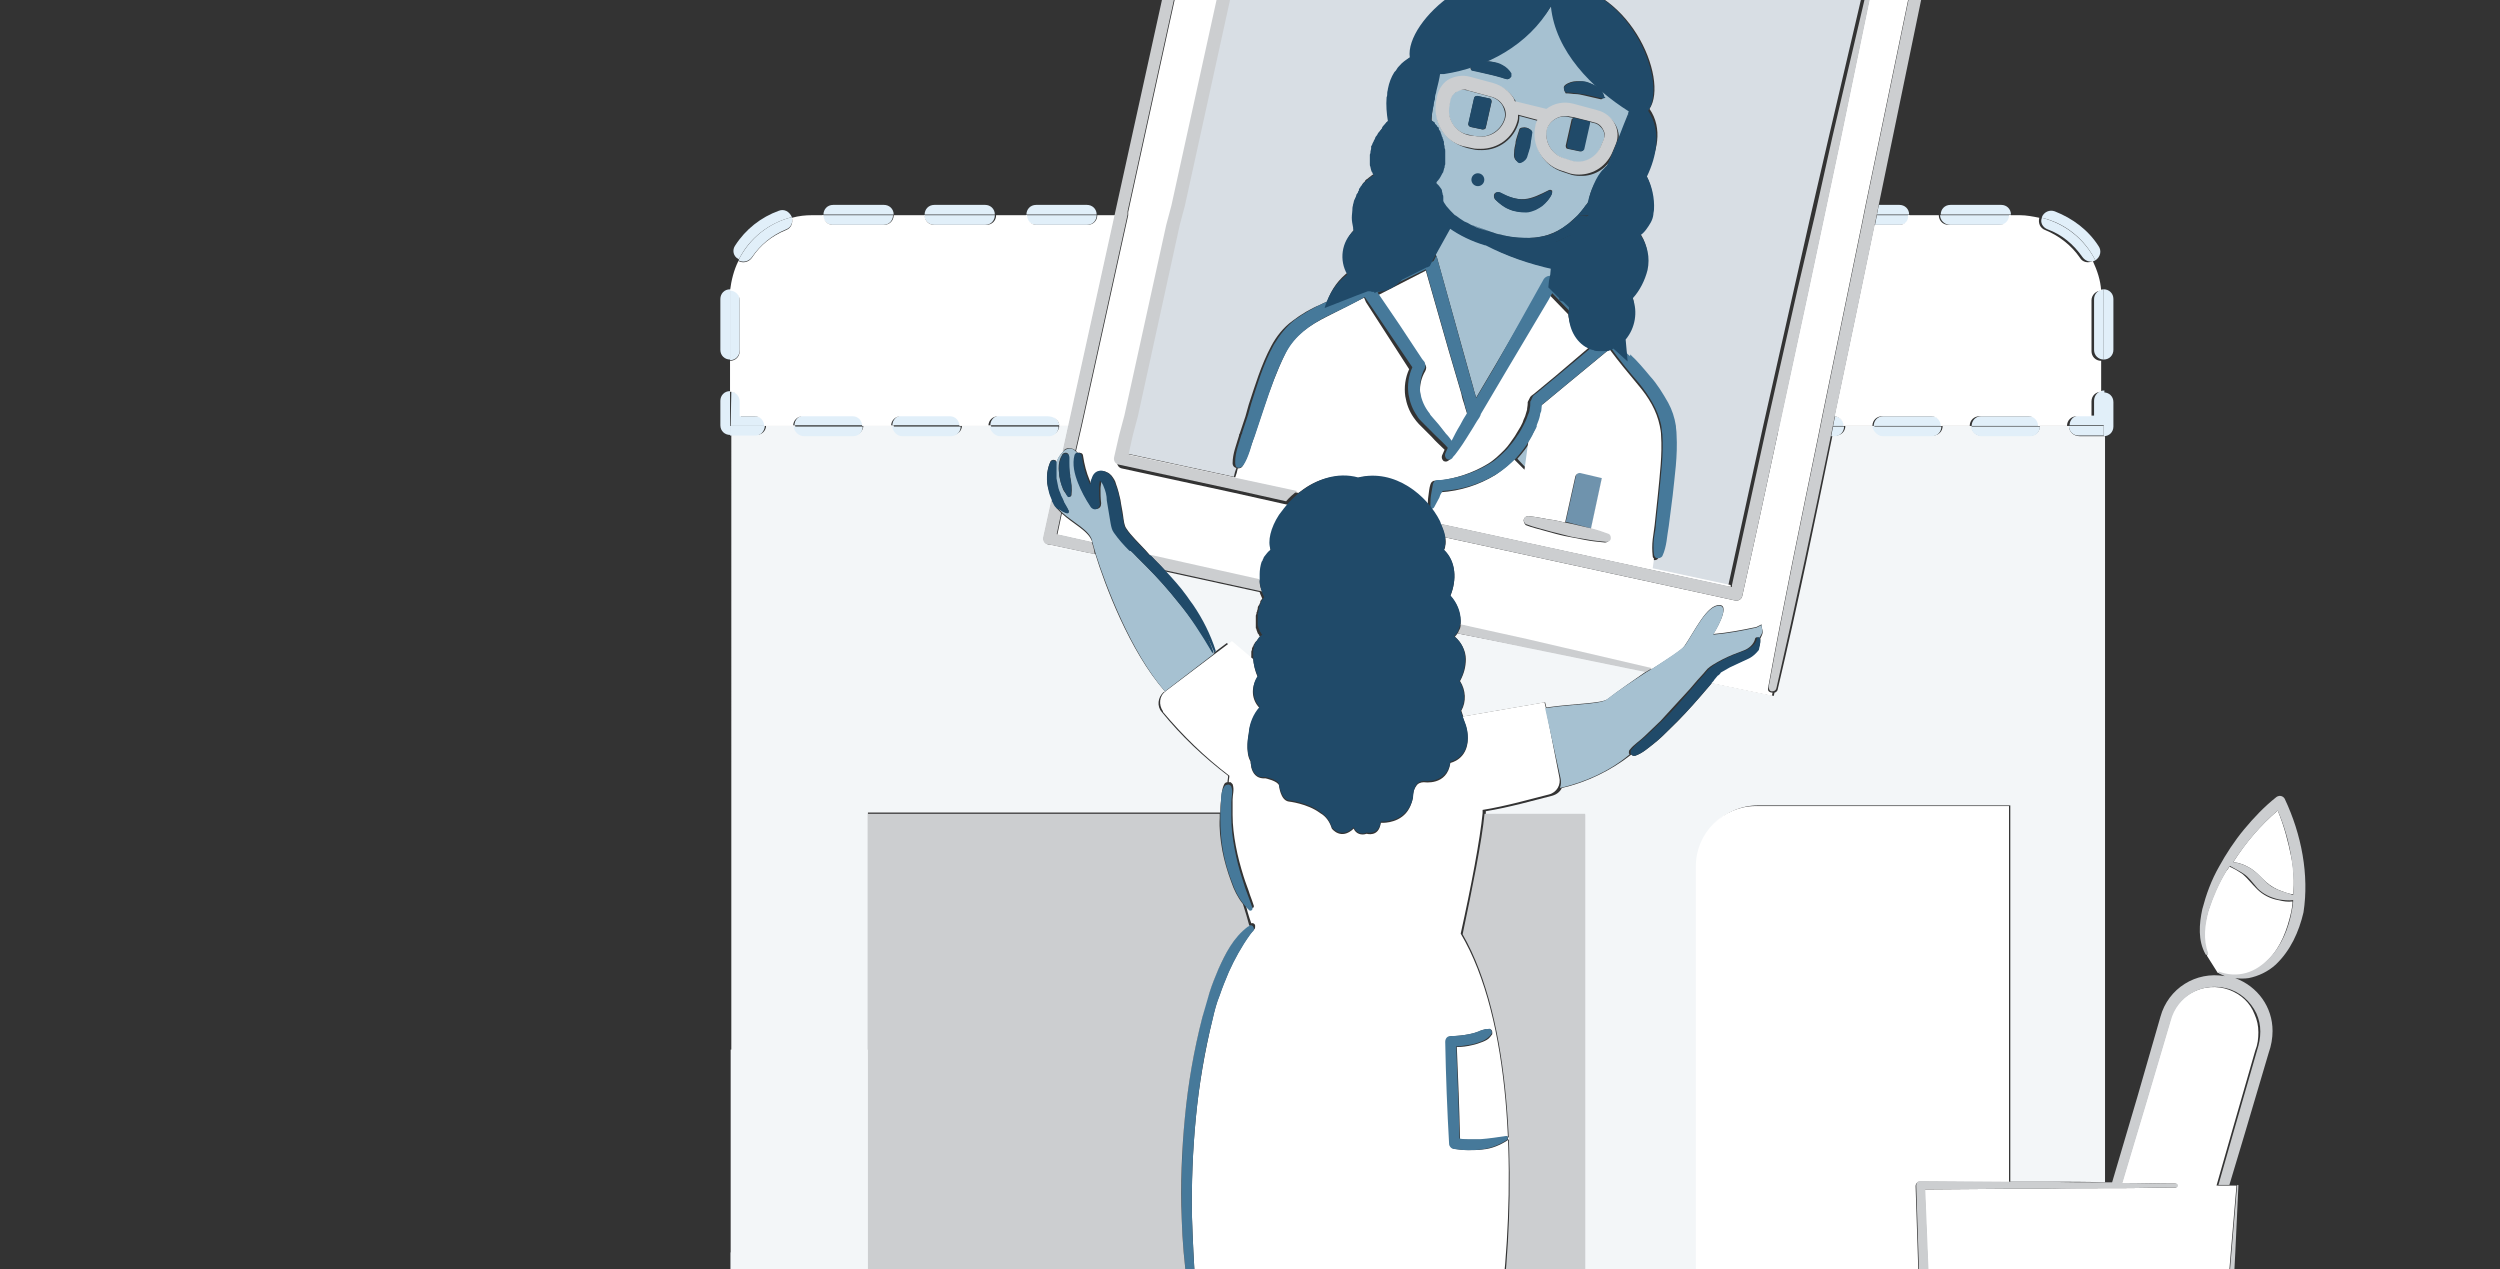 <?xml version="1.0" encoding="utf-8"?>
<!-- Generator: Adobe Illustrator 21.0.2, SVG Export Plug-In . SVG Version: 6.00 Build 0)  -->
<svg version="1.1" id="Layer_1" xmlns="http://www.w3.org/2000/svg" xmlns:xlink="http://www.w3.org/1999/xlink" x="0px" y="0px"
	 viewBox="0 0 388 197" style="enable-background:new 0 0 388 197;" xml:space="preserve">
<rect x="0" y="0" width="388" height="197" fill="#333333" stroke="none"/>
<style type="text/css">
	.st0{fill:none;}
	.st1{fill:#F3F6F8;}
	.st2{fill:#E1EFF9;}
	.st3{fill:#CCCED0;}
	.st4{fill:#6F93AD;}
	.st5{fill:#D8DEE4;}
	.st6{fill:#A6C1D1;}
	.st7{fill:#204A69;}
	.st8{fill:#FFFFFF;}
	.st9{fill:#46799A;}
	.st10{fill:#204A69;}
</style>
<g id="Page-1">
	<g id="_x34_-Upload-a-profile-picture">
		<g id="_x34_-uploadProfilePicture" transform="translate(39 -35)">
			<path id="Shape_1_" class="st0" d="M262.5,281.3c-1.2-1.5-2-3.3-2.1-5.2c-0.1-1.8-0.1-3.5-0.2-5.3l-0.4-10.4l-0.2-5.3h-76.1
				c-0.5,7.5-1,15.7-1,21.1c0.1-0.2,0.3-0.4,0.5-0.3h0.1c7.4,4.3,11.9,5.2,11.3,6.6c-1.2,2.7-14.7,1.3-16.9,0.5s-2.9-2.2-2.6-5.5
				c-1-5.9-3.4-13-2.4-19c0.2-1.1,0.3-2.3,0.4-3.4h-11.7c0,0.1,0,0.2-0.1,0.4c-2.1,10.8-5.4,16.5-7.3,22.2c0.5,3.3-0.5,5-2.7,5.8
				c-1.3,0.4-2.6,0.7-3.9,0.9l34.4-0.1c28.5,0.1,56.9,0.1,85.4,0.3C265.3,284,263.7,282.9,262.5,281.3L262.5,281.3z"/>
			<path id="Shape_4_" class="st1" d="M89.7,240.5c0.5,0.5,1.2,0.8,1.9,1.1c1.5,0.5,3.1,0.4,4.5-0.2l0.1,0.1
				c0.4-0.3,0.5-0.8,0.5-1.2c0-0.2-0.1-0.4-0.2-0.5s-0.3-0.3-0.5-0.4c-1.5-1.3-3.5-1.7-5.3-1c-0.7,0.3-1.3,0.6-1.9,1
				C89,239.9,89.4,240.2,89.7,240.5L89.7,240.5z"/>
			<path id="Shape_5_" class="st1" d="M95.7,231.3h-0.9c-0.5,0.1-1,0.2-1.5,0.4c-0.1,0.1-0.3,0.3-0.4,0.5c0.1,0.4,0.4,0.7,0.6,1
				c0.4,0.6,1,1.1,1.5,1.5c1.3,0.8,2.9,1.1,4.4,0.9v0.2c0.4-0.2,0.6-0.6,0.7-1.1h-4.5v-3.4L95.7,231.3z"/>
			<path id="Shape_7_" class="st1" d="M282.1,101.1h-4.5c0,0.9-0.7,1.5-1.5,1.5h-7.6c-0.9,0-1.5-0.7-1.5-1.5h-4.5
				c0,0.9-0.7,1.5-1.5,1.5h-7.6c-0.9,0-1.5-0.7-1.5-1.5h-4.5c0,0.9-0.7,1.5-1.5,1.5h-0.5c-2.7,13.2-5.4,26.3-8.5,39.4
				c0,0.2-0.3,0.5-0.5,0.5l-0.1,0.5l-9.6-2l-1.8,2.1c-1.5,1.7-3,3.4-4.7,5c-0.8,0.8-1.6,1.6-2.5,2.3s-1.8,1.5-2.9,1.9
				c-0.2,0-0.5,0-0.6-0.2c-3.2,2.5-6.9,4.3-10.8,5.2c-0.3,0.6-0.8,1-1.5,1.2c-2.8,0.7-6.6,1.8-10.3,2.4v0.5H207v73.2h-12.5
				c-0.2,1.8-0.4,3.5-0.6,5.1h-2.4v0.1c0,0.2-0.2,0.4-0.4,0.4c-1.7,0.4-3.4,0.2-5.2,0.3h-1c-0.3,3.3-0.8,8.8-1.2,14.8h76.1
				l-0.7-20.7h-34.6v-65.3c0-5.1,4.2-9.3,9.3-9.3H273v58.4h5.9c2.9,0,5.9,0,8.8,0.1V102.7h-3.9C282.8,102.7,282.1,102,282.1,101.1
				L282.1,101.1z"/>
			<path id="Shape_9_" class="st1" d="M84.6,248.1c-0.5,0.3-1,0.6-1.5,0.7c-1,0.4-2.1,0.5-3.2,0.3s-2.2-0.6-3.1-1.4
				c-0.5-0.4-0.9-0.8-1.2-1.2c-0.9-1.2-0.6-2.8,0.6-3.7c0.1-0.1,0.3-0.2,0.5-0.3c0.5-0.2,1-0.4,1.6-0.5c1.1-0.3,2.3-0.2,3.4,0
				s2.1,0.9,2.8,1.8c0.1,0.1,0.2,0.3,0.3,0.5c0.1-1.4,0.3-2.9,0.5-4.3v-0.1h-0.8c-1.1,0-2.2-0.3-3.2-0.8s-1.9-1.3-2.4-2.3
				c-0.3-0.5-0.5-1-0.7-1.5c-0.4-1.4,0.4-2.9,1.8-3.3c0.2,0,0.4-0.1,0.5-0.1h1.7c1.1,0.1,2.2,0.5,3.1,1.2c0.7,0.5,1.3,1.1,1.7,1.9
				c0.3-0.6,0.6-1.2,0.9-1.7s0.6-1,1-1.5h-0.5c-1.1-0.1-2.1-0.6-3-1.2c-0.9-0.7-1.6-1.5-2.1-2.6c-0.3-0.5-0.5-1.2-0.5-1.8
				c0-0.7,0.3-1.4,0.8-2s1.2-0.9,2-0.9h0.9c0.3,0,0.5,0.1,0.8,0.2c1.1,0.3,2.1,0.9,2.9,1.7s1.4,1.8,1.6,2.9v0.3l0.6-0.6
				c0.4-0.4,1-0.4,1.4,0l0.9,1c0.1,0.1,0.2,0.2,0.2,0.4h0.8v-68.1h54.7c0-0.6,0-1.3,0.1-1.9c0.1-0.9,0.1-1.7,0.5-2.5
				c0.1-0.2,0.3-0.3,0.5-0.3c0-0.3,0.1-0.6,0.1-1c-3.8-2.9-7.3-6.2-10.3-9.9c-0.8-0.9-0.6-2.3,0.3-3.1h0.1l0.1-0.1
				c-5.5-6.2-9.4-16.7-10.8-21.3l-1-0.2l-6.1-1.3h-0.2c-0.5-0.1-0.8-0.6-0.7-1.1l1.3-5.9c-0.2-0.5-0.4-0.9-0.5-1.4
				c-0.5-1.4-0.4-3,0.2-4.4c0.1-0.3,0.4-0.4,0.7-0.3c0.1,0,0.2,0.1,0.3,0.3c0.2-0.6,0.5-1.1,1-1.6l0.9-4.1h-1.5
				c0,0.9-0.7,1.5-1.5,1.5h-7.6c-0.9,0-1.5-0.7-1.5-1.5h-4.5c0,0.9-0.7,1.5-1.5,1.5h-7.6c-0.9,0-1.5-0.7-1.5-1.5H95
				c0,0.9-0.7,1.5-1.5,1.5h-7.6c-0.9,0-1.5-0.7-1.5-1.5h-4.5c0,0.9-0.7,1.5-1.5,1.5h-3.9V204l0.2,0.1c1.2,0.7,2.2,1.7,2.9,2.8
				c1.7,2.1,2.7,4.7,2.9,7.4c0.2,2.7-0.3,5.3-1.4,7.8c-1.1,2.7-2.7,5.1-4.7,7.3v24c3.5,0,7,0.1,10.5,0.2
				C84.7,251.8,84.6,249.9,84.6,248.1z"/>
			<path id="Shape_10_" class="st1" d="M187.2,133.3c-0.1,0.2-0.3,0.4-0.4,0.5c1,0.9,1.7,2.2,1.7,3.5c0,1.2-0.3,2.3-0.9,3.4
				c0.9,1.4,1,3.2,0.2,4.6l0.3,0.9l12.7-2.2l0.2,0.8c4-0.6,8.6-0.6,9.5-1.3c1.8-1.4,4-2.9,6-4.3l-18.6-3.8L187.2,133.3L187.2,133.3z
				"/>
			<path id="Shape_11_" class="st1" d="M155.2,136.8v-0.1v-0.3v-0.2c0-0.1,0-0.2,0.1-0.3v-0.2c0-0.1,0.1-0.2,0.1-0.3l0.1-0.1
				c0-0.1,0.1-0.2,0.1-0.3l0.1-0.1c0-0.1,0.1-0.2,0.2-0.3l0.1-0.1c0.1-0.1,0.2-0.2,0.2-0.3c0.1-0.1,0.2-0.2,0.4-0.3
				c-0.1-0.1-0.1-0.2-0.2-0.3c0-0.1-0.1-0.2-0.2-0.3c0-0.1-0.1-0.2-0.1-0.3s-0.1-0.2-0.1-0.2v-0.1c0-0.1,0-0.1-0.1-0.2v-0.1v-0.2
				V132v-0.1v-0.4v-0.4V131v-0.3v-0.1c0,0,0-0.2,0.1-0.3v-0.1c0-0.1,0-0.2,0.1-0.3v-0.1c0-0.1,0.1-0.2,0.1-0.4v-0.1
				c0-0.1,0.1-0.3,0.2-0.4c0.1-0.1,0.1-0.3,0.2-0.4v-0.2c0.1-0.1,0.2-0.3,0.3-0.4c-0.1-0.3-0.3-0.6-0.4-1c-5-1.1-10-2.2-15.1-3.3
				c1.1,1.3,2.3,2.5,3.3,3.9c2,2.5,3.6,5.5,4.5,8.6c0,0.1,0,0.3-0.2,0.3v0.2l2.4-1.8l3.3,2.8v-0.2
				C155.2,137.2,155.2,137,155.2,136.8L155.2,136.8z"/>
			<path id="Shape_12_" class="st1" d="M77.3,247.9c0.6,0.4,1.3,0.7,2,0.9c1.5,0.4,3.1,0.1,4.5-0.6l0.1,0.1c0.3-0.4,0.4-0.8,0.3-1.3
				c0-0.2-0.1-0.4-0.3-0.5c-0.1-0.1-0.3-0.3-0.5-0.4c-1.5-1.2-3.6-1.4-5.4-0.5c-0.6,0.3-1.2,0.7-1.7,1.1v0.2
				C76.6,247.4,76.9,247.7,77.3,247.9z"/>
			<path id="Shape_13_" class="st1" d="M172.5,250.8c-0.7-3.4-1-6.8-1-10.3h-5.7c-0.6,4.2-1.8,8.2-3.6,12c-0.4,0.9-0.7,1.8-0.9,2.7
				H173C173,253.8,172.8,252.3,172.5,250.8z"/>
			<path id="Shape_16_" class="st1" d="M150.7,255.3l3.3-14.9c-1.5-0.1-3-0.2-4.5-0.4c-0.1,0-0.3-0.1-0.3-0.3v-0.1h-2.4v-0.2v0.3
				c0,0.1-0.1,0.3-0.2,0.3s-0.2-0.1-0.3-0.2c-0.4-1.7-0.7-3.4-1-5.1h-44c0,0.1,0,0.2-0.1,0.3c-0.3,0.6-0.9,1.1-1.6,1.1v0.2
				c-1.7,0.7-3.7,0.7-5.4-0.1c-0.9-0.4-1.6-1-2.2-1.8c-0.1-0.2-0.2-0.4-0.4-0.5c-0.4,0.5-0.7,1-1,1.5s-0.5,1-0.8,1.4l0.2-0.1
				c1.2-0.5,2.5-0.5,3.8-0.2s2.4,1,3.2,2c0.2,0.3,0.4,0.6,0.5,0.9c0.1,0.4,0.2,0.7,0.1,1.1c-0.1,0.7-0.6,1.3-1.3,1.5l0.1,0.1
				c-1.5,1.1-3.4,1.5-5.3,1.2c-1-0.2-1.9-0.6-2.6-1.2c-0.1-0.1-0.3-0.2-0.5-0.4c-0.2,0.9-0.4,1.8-0.5,2.7c0.2-0.1,0.4-0.2,0.5-0.3
				c1.2-0.5,2.5-0.7,3.8-0.5s2.4,0.8,3.4,1.7c0.3,0.2,0.5,0.5,0.6,0.9c0.2,0.4,0.2,0.7,0.2,1.1c0,0.7-0.5,1.3-1.1,1.6L95,249
				c-1.4,1.2-3.3,1.8-5.2,1.6c-1-0.1-1.9-0.5-2.7-1l-0.1-0.1c-0.1,1.4-0.1,2.8-0.3,4.3c2.7-0.1,5.4-0.2,8.2-0.3
				c0.4,0,0.6,0.3,0.6,0.6v0.3c-0.1,0.3-0.3,0.6-0.5,1L150.7,255.3L150.7,255.3z"/>
			<path id="Shape_17_" class="st2" d="M74.3,101.1v-5.4c-0.9,0-1.5,0.7-1.5,1.5v3.8c0,0.9,0.7,1.5,1.5,1.5h0.1L74.3,101.1z"/>
			<path id="Shape_18_" class="st2" d="M79.7,101.1h-5.4v1.5h3.8C79,102.7,79.7,101.9,79.7,101.1z"/>
			<path id="Shape_19_" class="st2" d="M74.4,101.1h5.4c0-0.9-0.7-1.5-1.5-1.5H76v-2.3c0-0.9-0.7-1.5-1.5-1.5L74.4,101.1z"/>
			<path id="Shape_20_" class="st2" d="M83.9,68.7c-0.4-0.9-1.2-1.3-2-1c-2.8,1-5.2,2.9-6.8,5.4c-0.5,0.7-0.3,1.7,0.5,2.1h0.1
				C77.3,72,80.3,69.6,83.9,68.7z"/>
			<path id="Shape_21_" class="st2" d="M286.2,75.4c0.8-0.5,1-1.5,0.5-2.2c-1.6-2.5-4-4.3-6.8-5.4c-0.8-0.3-1.7,0.1-2,0.9v0.1
				C281.4,69.6,284.5,72,286.2,75.4z"/>
			<path id="Shape_22_" class="st2" d="M287.5,90.8c0.9,0,1.5-0.7,1.5-1.5v-7.9c0-0.9-0.7-1.5-1.5-1.5V90.8z"/>
			<path id="Shape_23_" class="st2" d="M74.3,81v-1.1c-0.9,0-1.5,0.7-1.5,1.5v7.9c0,0.9,0.7,1.5,1.5,1.5V81z"/>
			<path id="Shape_24_" class="st2" d="M115.4,68.3c0-0.9-0.7-1.5-1.5-1.5H106c-0.9,0-1.5,0.7-1.5,1.5H115.4z"/>
			<path id="Shape_25_" class="st2" d="M257.3,68.3c0-0.9-0.7-1.5-1.5-1.5h-3.2l-0.3,1.5H257.3z"/>
			<path id="Shape_26_" class="st2" d="M131.2,68.3c0-0.9-0.7-1.5-1.5-1.5h-7.9c-0.9,0-1.5,0.7-1.5,1.5H131.2z"/>
			<path id="Shape_27_" class="st2" d="M99.7,68.3c0-0.9-0.7-1.5-1.5-1.5h-7.9c-0.9,0-1.5,0.7-1.5,1.5H99.7z"/>
			<path id="Shape_28_" class="st2" d="M273.1,68.3c0-0.9-0.7-1.5-1.5-1.5h-7.9c-0.9,0-1.5,0.7-1.5,1.5H273.1z"/>
			<path id="Shape_29_" class="st2" d="M106,69.9h7.9c0.9,0,1.5-0.7,1.5-1.5h-11C104.5,69.2,105.1,69.9,106,69.9z"/>
			<path id="Shape_30_" class="st2" d="M121.8,69.9h7.9c0.9,0,1.5-0.7,1.5-1.5h-11C120.2,69.2,120.9,69.9,121.8,69.9
				C121.7,69.9,121.8,69.9,121.8,69.9z"/>
			<path id="Shape_31_" class="st2" d="M75.8,89.3v-7.9c0-0.8-0.7-1.5-1.5-1.5v11C75.2,90.9,75.8,90.2,75.8,89.3z"/>
			<path id="Shape_32_" class="st2" d="M77.7,74.9c1.3-1.9,3.1-3.4,5.3-4.3c0.8-0.3,1.1-1.1,0.9-1.9c-3.6,0.9-6.6,3.3-8.3,6.7
				C76.3,75.8,77.2,75.6,77.7,74.9z"/>
			<path id="Shape_33_" class="st2" d="M90.2,69.9h7.9c0.9,0,1.5-0.7,1.5-1.5h-11C88.7,69.2,89.4,69.9,90.2,69.9z"/>
			<path id="Shape_34_" class="st2" d="M286,81.4v7.9c0,0.9,0.7,1.5,1.5,1.5V81v-1.1C286.7,79.9,286,80.6,286,81.4z"/>
			<path id="Shape_35_" class="st2" d="M252,69.9h3.9c0.9,0,1.5-0.7,1.5-1.5h-5.1L252,69.9L252,69.9z"/>
			<path id="Shape_36_" class="st2" d="M263.7,69.9h7.9c0.9,0,1.5-0.7,1.5-1.5h-11C262.1,69.2,262.8,69.9,263.7,69.9z"/>
			<path id="Shape_37_" class="st2" d="M278.8,70.6c2.2,0.8,4,2.3,5.4,4.3c0.5,0.7,1.4,0.9,2,0.5c-1.7-3.3-4.7-5.7-8.3-6.6
				C277.6,69.5,278,70.3,278.8,70.6z"/>
			<path id="Shape_38_" class="st2" d="M287.5,102.7c0.9,0,1.5-0.7,1.5-1.5v-3.8c0-0.9-0.7-1.5-1.5-1.5V102.7z"/>
			<path id="Shape_39_" class="st2" d="M282.1,101.1c0,0.9,0.7,1.5,1.5,1.5h3.9v-1.5H282.1z"/>
			<path id="Shape_40_" class="st2" d="M286,97.2v2.3h-2.3c-0.9,0-1.5,0.7-1.5,1.5h5.4v-5.4C286.7,95.6,286,96.3,286,97.2z"/>
			<path id="Shape_41_" class="st2" d="M101,102.7h7.6c0.9,0,1.5-0.7,1.5-1.5H99.5C99.5,101.9,100.2,102.7,101,102.7z"/>
			<path id="Shape_42_" class="st2" d="M245.2,102.7h0.5c0.9,0,1.5-0.7,1.5-1.5h-1.7L245.2,102.7z"/>
			<path id="Shape_43_" class="st2" d="M253.2,102.7h7.6c0.9,0,1.5-0.7,1.5-1.5h-10.7C251.7,101.9,252.4,102.7,253.2,102.7z"/>
			<path id="Shape_44_" class="st2" d="M116.2,102.7h7.6c0.9,0,1.5-0.7,1.5-1.5h-10.7C114.7,101.9,115.4,102.7,116.2,102.7z"/>
			<path id="Shape_45_" class="st2" d="M85.8,102.7h7.6c0.9,0,1.5-0.7,1.5-1.5H84.2C84.2,101.9,84.9,102.7,85.8,102.7z"/>
			<path id="Shape_46_" class="st2" d="M268.5,102.7h7.6c0.9,0,1.5-0.7,1.5-1.5h-10.7C266.9,101.9,267.6,102.7,268.5,102.7
				C268.4,102.7,268.4,102.7,268.5,102.7z"/>
			<path id="Shape_47_" class="st2" d="M262.4,101.1c0-0.9-0.7-1.5-1.5-1.5h-7.6c-0.9,0-1.5,0.7-1.5,1.5H262.4z"/>
			<path id="Shape_48_" class="st2" d="M247.2,101.1c0-0.8-0.6-1.4-1.4-1.5l-0.3,1.5H247.2z"/>
			<path id="Shape_49_" class="st2" d="M93.4,99.5h-7.6c-0.9,0-1.5,0.7-1.5,1.5H95C94.9,100.3,94.3,99.5,93.4,99.5z"/>
			<path id="Shape_50_" class="st2" d="M277.6,101.1c0-0.9-0.7-1.5-1.5-1.5h-7.6c-0.9,0-1.5,0.7-1.5,1.5H277.6z"/>
			<path id="Shape_51_" class="st2" d="M108.6,99.5H101c-0.9,0-1.5,0.7-1.5,1.5h10.7C110.2,100.3,109.4,99.5,108.6,99.5z"/>
			<path id="Shape_52_" class="st2" d="M123.8,99.5h-7.6c-0.9,0-1.5,0.7-1.5,1.5h10.7C125.4,100.3,124.7,99.5,123.8,99.5z"/>
			<path id="Shape_53_" class="st3" d="M194.5,234.5H207v-73.2h-15.6c-0.4,4.2-1.9,11.6-3.4,18.7
				C195.7,193.4,196.2,217.2,194.5,234.5z"/>
			<path id="Shape_54_" class="st4" d="M100.1,234c-0.1-0.2-0.2-0.4-0.4-0.5c-0.5-0.8-1.3-1.4-2.2-1.8c-0.6-0.2-1.2-0.4-1.9-0.4v3.3
				h4.4C100.2,234.3,100.2,234.2,100.1,234z"/>
			<path id="Rectangle" class="st1" d="M74.4,197.9h35.5v57.5H74.4V197.9z"/>
			<path id="Shape_65_" class="st5" d="M245.3,31.2c-14-2.6-27.9-5.6-42-8.4l-46.9-9.6L144.6,67l-0.4,1.5l-0.4,1.5l-6.5,29.7
				l-0.4,1.5l-0.4,1.5l-0.6,2.7l16.6,3.6c0.1-0.5,0.2-0.9,0.4-1.4c-0.1,0-0.2,0-0.3-0.1c-0.2-0.1-0.3-0.4-0.3-0.6
				c0-1.5,0.6-2.9,1-4.3c0-0.1,0-0.2,0.1-0.3l0.4-1.2l0.5-1.5l0.5-1.8c1-3,1.9-6.1,3.5-9.1c0.8-1.5,1.9-2.9,3.3-3.9
				c1.3-1,2.8-1.9,4.3-2.5c0.4-0.2,0.8-0.4,1.1-0.5c0.6-1.9,1.8-3.5,3.4-4.7c-1.3-2.2-0.9-4.9,1-6.7c0-0.2-0.1-0.4-0.1-0.5
				c-0.1-0.5-0.1-1-0.2-1.5c0-0.5,0-1,0.1-1.5c0-0.2,0-0.5,0.1-0.6c0-0.2,0.1-0.5,0.2-0.7c0-0.1,0-0.1,0.1-0.2
				c0-0.1,0.1-0.3,0.2-0.5s0.1-0.1,0.1-0.2s0.1-0.3,0.2-0.4s0.1-0.1,0.1-0.2s0.2-0.2,0.2-0.4l0.1-0.2l0.3-0.3l0.1-0.2
				c0.1-0.1,0.2-0.2,0.4-0.3l0.1-0.1c0.1-0.1,0.3-0.2,0.4-0.3l0.1-0.1c0.2-0.1,0.4-0.2,0.6-0.4c-0.1-0.1-0.1-0.3-0.2-0.4
				c0-0.1-0.1-0.3-0.2-0.4c0-0.1-0.1-0.3-0.1-0.4v-0.1c0-0.1,0-0.3-0.1-0.4V60v-0.4v-0.2v-0.3v-0.3v-0.2c0-0.2,0-0.3,0.1-0.5
				c0-0.2,0.1-0.4,0.1-0.5v-0.2c0-0.1,0.1-0.3,0.2-0.4l0.1-0.2c0-0.1,0.1-0.3,0.2-0.4l0.1-0.2c0.1-0.1,0.2-0.3,0.2-0.4l0.1-0.1
				c0.1-0.1,0.2-0.3,0.3-0.5l0.1-0.1c0.1-0.1,0.2-0.3,0.4-0.5v-0.1c0.1-0.1,0.3-0.3,0.4-0.5c0.2-0.1,0.3-0.3,0.5-0.5
				c-0.2-1.2-0.3-2.4-0.2-3.6c0-0.2,0-0.5,0.1-0.7c0-0.2,0.1-0.5,0.1-0.6c0.2-0.9,0.5-1.7,1-2.5c0.1-0.2,0.2-0.3,0.4-0.5
				c0.1-0.2,0.3-0.3,0.4-0.5c0.5-0.5,1-1,1.6-1.3c-0.8-5.6,11.3-16.5,21.8-11.3c11.8-0.4,18.2,14.8,15.1,19.4c2.1,3,1.3,6.9-0.7,10
				c0.9,1.5,1.3,3.3,1.1,5c0,0.3,0,0.5-0.1,0.8c-0.2,0.9-0.6,1.6-1.1,2.3l-0.9,0.9c1.2,1.5,1.6,3.5,1.2,5.3
				c-0.4,1.6-1.2,3.1-2.3,4.3c0.8,2.2,0.4,4.6-1.1,6.3l0.3,3.2c1.1,1.1,2.1,2.2,3.1,3.4c1.1,1.2,2,2.6,2.8,4.1
				c0.6,1.1,1,2.4,1.2,3.6c0.1,0.5,0.1,0.9,0.1,1.3c0.2,3.4-0.3,6.5-0.6,9.6l-0.6,4.8c-0.3,1.6-0.3,3.2-1,4.7
				c-0.1,0.4-0.5,0.5-0.9,0.4c-0.1,0-0.1-0.1-0.2-0.1l-0.2,1.5l12.1,2.7c1.8-8.2,3.6-16.5,5.4-24.7l4.8-21.3l2.6-11.5l2.8-12.1
				l5.5-23.5c0-0.2,0.2-0.3,0.4-0.2h0.1v-0.1L245.3,31.2L245.3,31.2z"/>
			<path id="Shape_66_" class="st4" d="M207.5,116.9l0.5,0.1l1.7-7.9l-3.4-0.8c-0.3-0.1-0.6,0.1-0.7,0.5L204,116l0.5,0.1
				C205.5,116.4,206.5,116.6,207.5,116.9z"/>
			<path id="Shape_67_" class="st6" d="M184,74.9l3.8,13.6l1.9,6.8c0.1,0.5,0.3,1,0.4,1.4l2.9-4.9l7.9-13.5c0.2-0.4,0.6-0.5,1-0.5
				l0.1-1.2c-3.7-0.7-7.2-1.9-10.5-3.7c-2-0.5-3.9-1.4-5.7-2.7l-2,4.3C184,74.8,184,74.9,184,74.9L184,74.9z"/>
			<path id="Shape_68_" class="st6" d="M193.6,71.4c0.7,0.2,1.4,0.3,2.1,0.4l-4.5-1.1C192,71,192.8,71.2,193.6,71.4z"/>
			<path id="Shape_69_" class="st6" d="M198,107.8l0.6-4.4c-0.6,1-1.3,1.9-2.1,2.8L198,107.8z"/>
			<path id="Shape_70_" class="st7" d="M179.4,280.7l-4.2-1.1c0-0.6-0.1-1.3-0.3-1.9c-0.3,3.3,0.4,4.8,2.6,5.5
				c2.2,0.8,15.7,2.1,16.9-0.5c0.6-1.4-3.9-2.3-11.3-6.6c-0.2-0.1-0.5,0-0.6,0.1v2.7L179.4,280.7L179.4,280.7z"/>
			<path id="Shape_71_" class="st7" d="M182.5,276.6c0.1,0.5-1.3,1.4-2.3,1.8c-2.2,0.8-5.2-0.7-5.2-0.7c0.1,0.6,0.2,1.3,0.3,1.9
				l4.2,1.1l3.2-1.7v-2.6C182.5,276.5,182.4,276.5,182.5,276.6L182.5,276.6z"/>
			<path id="Shape_72_" class="st7" d="M153.9,277.8c-0.3,0.7-0.5,1.4-0.6,2l-1.6,0.9l-6.3-1.4l0.5-2.4c-0.1-0.2-0.4-0.3-0.6-0.2
				c-7.2,4.7-12,5.8-11.2,7.2c0.1,0.2,0.4,0.5,0.6,0.5h12.7c1.3-0.2,2.6-0.5,3.9-0.9C153.4,282.8,154.4,281.1,153.9,277.8
				L153.9,277.8z"/>
			<path id="Shape_73_" class="st7" d="M147.3,284.5h-12.7C136.6,285.7,143,285.2,147.3,284.5z"/>
			<path id="Shape_74_" class="st7" d="M148,278.9c-1-0.3-2.1-1.1-2-1.7v-0.3l-0.5,2.4l6.3,1.4l1.6-0.9c0.2-0.7,0.4-1.3,0.6-1.9
				C153.4,278,150,279.5,148,278.9L148,278.9z"/>
			<path id="Shape_75_" class="st8" d="M306.9,188.6c-3.7-1.3-7.7,0.6-9,4.3c0,0.2-0.1,0.3-0.1,0.5l-3.7,12.5l-3.8,12.7
				c2.8,0,5.5,0.1,8.3,0.1c0.2,0,0.3,0.1,0.3,0.3s-0.1,0.3-0.3,0.3c-2.9,0-5.7,0.1-8.5,0.1h-2.5c-2.9,0-5.9,0-8.8,0.1h-5.9
				l-13.2,0.1l0.6,14.9l0.9,20.7l0.2,5.2l0.4,10.4c0.1,1.7,0.1,3.5,0.2,5.1s0.8,3.1,1.8,4.3c1,1.2,2.3,2.2,3.8,2.8s3.1,0.9,4.8,0.8
				h20.8c3.3,0.2,6.6-1,8.6-3.6c1-1.2,1.6-2.8,1.8-4.3l0.4-5.1l0.8-10.4c1-13.8,2.1-27.6,3.3-41.4H305l2.4-8.4l3.6-12.5
				c0.4-1,0.5-1.9,0.5-2.9s-0.2-1.9-0.6-2.8C310.2,190.6,308.8,189.3,306.9,188.6z M267.8,270.7c0,0.1-0.1,0.2-0.2,0.1
				c-0.1,0-0.1-0.1-0.1-0.1c-0.7-2.2-0.8-4.5-0.9-6.7s-0.2-4.5-0.4-6.7v-2c0-1.6-0.1-3.2-0.1-4.8c0-2.3-0.2-4.5,0.4-6.8
				c0-0.1,0.1-0.2,0.2-0.1c0.1,0,0.1,0.1,0.1,0.1c0.7,2.2,0.8,4.5,0.9,6.7l0.3,4.8c0,0.6,0,1.3,0.1,1.9c0.1,2.3,0.1,4.5,0.2,6.8
				S268.3,268.5,267.8,270.7L267.8,270.7z"/>
			<path id="Shape_76_" class="st8" d="M316.6,168c-0.5-2.4-1.1-4.8-2.1-7.2c-2.7,2.3-5,5-6.9,8c0.9,0.1,1.7,0.4,2.4,0.8
				c1.1,0.6,1.9,1.6,2.6,2.2l0.1,0.1c0.7,0.6,1.5,1.1,2.4,1.4c0.5,0.2,1.1,0.4,1.7,0.5h0.1C317.1,171.9,317,169.9,316.6,168
				L316.6,168z"/>
			<path id="Shape_77_" class="st8" d="M314.6,174.7c-1.2-0.2-2.4-0.8-3.3-1.7s-1.5-1.7-2.2-2.3c-0.7-0.5-1.4-0.9-2.1-1.2
				c-0.1,0.2-0.3,0.5-0.5,0.7c-1.2,1.9-2.1,4-2.8,6.2c-0.6,2.1-1,4.4-0.1,6.6c0,0.1,0,0.2-0.1,0.3l1.7,2.7h0.1
				c1.3,0.5,2.8,0.6,4.2,0.2c1.4-0.4,2.5-1.1,3.5-2.2c2-2,3-4.8,3.6-7.5c0.1-0.5,0.2-1.1,0.2-1.6C316.1,175,315.4,174.9,314.6,174.7
				L314.6,174.7z"/>
			<path id="Shape_78_" class="st8" d="M255.8,69.9h-3.9l-2.9,14c-1.1,5.2-2.2,10.5-3.3,15.7c0.8,0.1,1.4,0.7,1.4,1.5h4.5
				c0-0.9,0.7-1.5,1.5-1.5h7.6c0.9,0,1.5,0.7,1.5,1.5h4.5c0-0.9,0.7-1.5,1.5-1.5h7.6c0.9,0,1.5,0.7,1.5,1.5h4.5
				c0-0.9,0.7-1.5,1.5-1.5h2.3v-2.3c0-0.9,0.7-1.5,1.5-1.5V91c-0.9,0-1.5-0.7-1.5-1.5v-7.9c0-0.8,0.7-1.5,1.5-1.5
				c-0.1-1.6-0.6-3.1-1.3-4.6c-0.7,0.4-1.6,0.2-2-0.5c-1.3-1.9-3.2-3.4-5.4-4.3c-0.8-0.3-1.1-1.1-0.9-1.9c-1-0.2-2-0.4-3-0.4h-1.7
				c0,0.9-0.7,1.5-1.5,1.5h-7.9c-0.9,0-1.5-0.7-1.5-1.5h-4.8C257.3,69.2,256.6,69.9,255.8,69.9L255.8,69.9z"/>
			<path id="Shape_79_" class="st8" d="M125.4,101.1h1.5l7.2-32.7h-2.8c0,0.9-0.7,1.5-1.5,1.5h-7.9c-0.9,0-1.5-0.7-1.5-1.5h-4.8
				c0,0.9-0.7,1.5-1.5,1.5H106c-0.9,0-1.5-0.7-1.5-1.5h-4.8c0,0.9-0.7,1.5-1.5,1.5h-7.9c-0.9,0-1.5-0.7-1.5-1.5H87
				c-1,0-2,0.1-3.1,0.4c0.2,0.8-0.1,1.6-0.9,1.9c-2.2,0.9-4,2.3-5.3,4.3c-0.5,0.7-1.4,0.9-2.1,0.5c-0.7,1.4-1.1,3-1.3,4.6
				c0.8,0,1.5,0.7,1.5,1.5v7.9c0,0.9-0.7,1.5-1.5,1.5v4.8c0.9,0,1.5,0.7,1.5,1.5v2.3h2.3c0.9,0,1.5,0.7,1.5,1.5h4.5
				c0-0.9,0.7-1.5,1.5-1.5h7.7c0.9,0,1.5,0.7,1.5,1.5h4.5c0-0.9,0.7-1.5,1.5-1.5h7.6c0.9,0,1.5,0.7,1.5,1.5h4.5
				c0-0.9,0.7-1.5,1.5-1.5h7.6C124.7,99.6,125.4,100.3,125.4,101.1z"/>
			<path id="Shape_80_" class="st8" d="M272.8,160.1h-39.3c-5.1,0-9.3,4.2-9.3,9.3v65.2h34.6l-0.5-15.5c0-0.4,0.3-0.7,0.6-0.7
				l13.9,0.1V160.1z"/>
			<path id="Shape_82_" class="st8" d="M125.8,114.7l-0.7,3.3l5.4,1.2v-0.1C130,117.4,127.5,116.3,125.8,114.7z"/>
			<path id="Shape_83_" class="st8" d="M124,119.8l6.1,1.2l-6.1-1.3L124,119.8z"/>
			<path id="Shape_84_" class="st8" d="M227.9,128.9c1.8,0.1-1,4.5-1,4.5c2.2-0.2,4.4-0.6,6.7-1.1l0.2-0.1l0.6-0.3
				c0,1.1,0.5,0.9-0.2,2.2v0.2c0,0.6-0.1,1.1-0.5,1.6s-0.9,1-1.5,1.3c-1.1,0.5-2,0.9-3,1.4c-0.5,0.2-0.9,0.5-1.4,0.8
				c-0.2,0.1-0.4,0.3-0.5,0.5c-0.1,0.1-0.3,0.4-0.5,0.6c-0.2,0.2-0.3,0.3-0.4,0.5l9.6,2l0.1-0.5c-0.4,0-0.7-0.2-0.7-0.5v-0.2
				c2.4-13.1,5.1-26.1,7.8-39.2l0.3-1.5l0.3-1.5c1.1-5.3,2.2-10.7,3.3-16l2.8-13.6l0.3-1.5l0.3-1.5l8.4-40.5L150.4,2.6l-14.3,65.3
				v0.5l-7.2,32.7L128,105l0.3,0.3c0.1,0,0.2-0.1,0.4,0c0.2,0,0.4,0.2,0.4,0.5c0.2,1.3,0.5,2.5,1,3.7c0.1,0.2,0.2,0.5,0.3,0.7v-0.5
				c0-0.3,0.1-0.5,0.3-0.8c0.2-0.4,0.5-0.7,1-0.8c0.4,0,0.8,0,1.1,0.2c0.3,0.1,0.5,0.3,0.7,0.5c0.3,0.4,0.6,0.8,0.7,1.3
				c0.3,0.8,0.5,1.6,0.7,2.5c0.1,0.8,0.3,1.6,0.4,2.4c0.1,0.8,0.2,1.6,0.5,2c0.7,1.1,2,2.3,3,3.4l0.8,0.9c5.7,1.3,11.3,2.5,17,3.8
				V125v-0.5c0-0.6,0.1-1.3,0.3-1.9c0-0.1,0.1-0.3,0.2-0.4c0-0.1,0.1-0.3,0.2-0.4c0.3-0.4,0.6-0.8,1-1.1c-0.5-1.3,0-3.4,1.3-5.4
				c0.4-0.7,0.9-1.3,1.5-1.9l-8.5-1.9l-17.5-3.8c-0.5-0.1-0.8-0.6-0.7-1.1l0.8-3.5l0.4-1.5l0.4-1.5l6.5-29.7l0.4-1.5l0.4-1.5
				L154.9,12c0.1-0.5,0.6-0.8,1.1-0.7l47.7,9.6c15.9,3.3,31.9,6.4,47.8,10.1c0.3,0.1,0.5,0.5,0.5,0.8c0,0.3-0.4,0.5-0.7,0.5
				c-2-0.4-4-0.7-6-1.1l6,1.3v0.1c0.1,0,0.2,0.2,0.2,0.4l-4.9,23.7l-2.5,11.8l-2.5,11.8l-4.2,19.5l-0.3,1.4l-0.2,1.1
				c-1.8,8.4-3.6,16.8-5.5,25.2c-0.1,0.5-0.6,0.8-1.1,0.7l-12.8-2.8l-32.2-7c0.1,0.5,0.1,0.9,0,1.3c0,0.3-0.1,0.5-0.2,0.7
				c1.9,1.8,2,4.6,1,7.1c1,1.1,1.5,2.4,1.6,3.9v0.6l10.3,2.4l19.3,4.5c2.5-1.6,4.6-2.9,5.1-3.6C224,133,225.9,128.8,227.9,128.9
				L227.9,128.9z"/>
			<path id="Shape_85_" class="st8" d="M172.7,81.2c-1.9,1-3.8,1.9-5.7,2.9c-2.8,1.4-5.2,3-6.5,5.7s-2.4,5.6-3.4,8.6l-0.9,2.7
				l-0.6,1.8c-0.2,0.7-0.5,1.4-0.7,2.1c-0.3,0.8-0.6,1.6-1.1,2.4c-0.1,0.2-0.4,0.3-0.7,0.3c-0.1,0.5-0.2,0.9-0.4,1.4l-16.6-3.6v0.3
				l16.6,3.6l9.8,2.1l0.3-0.2c2.4-1.9,5.5-2.9,8.8-2.1c5.7-1.4,10.7,2.9,12.7,6.8c0,0.1,0.1,0.2,0.1,0.3l33.1,7.2l12.1,2.6v-0.3
				l-12.1-2.6l0.2-1.5c-0.1-0.1-0.2-0.2-0.2-0.4c-0.1-0.9-0.1-1.7,0-2.6c0.1-0.7,0.2-1.4,0.3-2.2l0.5-4.7c0.3-3.1,0.7-6.3,0.5-9.2
				c0-0.5-0.1-1-0.2-1.5c-0.5-2.4-1.7-4.4-3.4-6.4c-1.5-1.8-3-3.6-4.4-5.5l-0.5,0.4l-6.3,5.2l-3.5,2.9l-0.4,0.3c0,0.4,0,0.7-0.1,1
				c0,0.2-0.1,0.5-0.2,0.7c-0.2,0.5-0.4,1-0.5,1.5v0.2c-0.2,0.5-0.4,0.9-0.7,1.4c-0.1,0.2-0.3,0.5-0.4,0.7l-0.6,4.4l-1.6-1.6
				c-0.9,0.9-1.9,1.7-2.9,2.4c-2.6,1.6-5.5,2.5-8.5,2.7c-0.1,0.4-0.3,0.7-0.5,1c-0.2,0.5-0.5,1-0.8,1.5c-0.1,0.2-0.3,0.2-0.5,0.1
				c-0.1,0-0.2-0.2-0.2-0.3c0-0.6,0-1.2,0.1-1.8c0.1-0.6,0.1-1.1,0.3-1.7c0.1-0.4,0.4-0.6,0.7-0.6h0.5c2.7-0.3,5.4-1.2,7.7-2.6
				c1-0.6,1.8-1.4,2.6-2.2c0.6-0.6,1.1-1.4,1.6-2.1l0.9-1.5l0.3-0.6c0.1-0.3,0.2-0.6,0.4-1c0.1-0.3,0.2-0.7,0.3-1
				c0-0.3,0.1-0.6,0.1-1v-0.2l0.4-0.8l0.2-0.2l0.4-0.3l3.5-2.9l5.4-4.6c-2-0.6-3.4-2.5-3.6-4.8l-2.9-3l-0.7,1.1L194.2,93l-3.9,6.6
				v0.1l-0.2,0.4l-0.4,0.6l-0.3,0.5l-0.3,0.5c-0.7,1.1-1.4,2.3-2.2,3.4l-0.3,0.4l-0.3,0.4c-0.1,0.2-0.2,0.4-0.4,0.5
				c-0.2,0.2-0.5,0.3-0.7,0.2c-0.1,0-0.1,0-0.2-0.1c-0.2-0.2-0.3-0.5-0.2-0.8s0.3-0.6,0.4-0.9c-0.7-0.7-1.4-1.3-2-2l-1.5-1.5
				l-0.5-0.5c-0.3-0.3-0.5-0.6-0.8-1c-0.7-1-1.1-2.1-1.3-3.3c-0.2-1.4,0-2.9,0.6-4.2L173,81.9C173,81.9,172.7,81.2,172.7,81.2z
				 M197.5,115.6c0.1-0.3,0.4-0.5,0.7-0.5c1,0.1,2.1,0.3,3.1,0.5c0.9,0.1,1.7,0.3,2.6,0.5l1.6-7.2c0.1-0.3,0.4-0.5,0.7-0.5l3.4,0.8
				l-1.7,7.9c0.9,0.2,1.7,0.5,2.5,0.8c0.4,0.1,0.5,0.5,0.4,0.8s-0.4,0.5-0.7,0.5c-1-0.1-2.1-0.2-3.1-0.4s-2.1-0.4-3.1-0.6
				s-2-0.5-3.1-0.8c-1-0.3-2-0.5-3-0.9C197.6,116.3,197.4,115.9,197.5,115.6L197.5,115.6z"/>
			<path id="Shape_86_" class="st8" d="M181.4,96c0.1,1.3,0.6,2.4,1.5,3.4l0.1,0.2l1.3,1.5c0.4,0.5,0.8,0.9,1.1,1.4
				c0.3,0.4,0.6,0.7,0.9,1.1c0.4-0.8,0.9-1.6,1.3-2.4c0.4-0.6,0.8-1.3,1.1-1.9c-0.1-0.5-0.3-0.9-0.4-1.4c-0.2-0.6-0.4-1.2-0.5-1.8
				l-2-6.8l-3.4-11.9l-0.1-0.4l-7.4,3.8l3.4,5l3.5,5.3l0.4,0.5c0.2,0.3,0.2,0.6,0,1C181.6,93.6,181.3,94.8,181.4,96L181.4,96z"/>
			<path id="Shape_87_" class="st8" d="M200.9,144.8l-0.2-0.8l-12.7,2.2l0.5,1.5c0.2,0.6,0.3,1.3,0.3,1.9c0,3.3-2.7,3.8-2.7,3.8
				c-0.5,3.6-4.1,3-4.1,3c-0.5,0-1,0.2-1.2,0.6c-0.4,0.5-0.5,1.2-0.5,1.8c-0.2,0.9-0.5,1.7-1.1,2.4c-1.5,1.7-3.9,1.5-3.9,1.5
				c-0.3,2.3-2.2,1.7-2.2,1.7c-0.8,0.3-1.7,0-2-0.8c-2,1.9-3.4,0-3.4,0c-0.3-1-0.9-1.9-1.8-2.4c-2-1.5-4.9-1.8-4.9-1.8
				c-1.3-0.2-1.5-2.5-1.5-2.5c-0.2-0.7-2.1-1.1-2.1-1.1c-1.5,0.1-2-0.9-2.2-1.7c0-0.3-0.1-0.5-0.1-0.9c-0.9-1.4-0.3-4.2-0.3-4.2
				c0.1-1.5,0.7-2.9,1.7-4.1c-1.3-1.3-1.4-3.3-0.3-4.8c-0.4-0.9-0.6-1.8-0.7-2.8l-3.3-2.8l-2.4,1.8l-7.8,5.9l-0.1,0.1
				c-1,0.7-1.1,2.1-0.4,3.1v0.1c3.1,3.7,6.5,7,10.3,9.9c0,0.3-0.1,0.6-0.1,1h0.3l0.3,0.3c0.3,0.9,0,1.6,0,2.4v2.4
				c0,1.6,0.2,3.2,0.5,4.8s0.7,3.1,1.2,4.7c0.3,1,0.7,1.9,1,2.9c0.2,0.5,0.4,1.1,0.6,1.7c0,0.1,0,0.3-0.2,0.3h-0.3
				c-0.3-0.3-0.6-0.6-0.9-1c0.3,1.2,0.6,2.3,1,3.4c0.3-0.1,0.6,0.1,0.6,0.4c0,0.2,0,0.4-0.1,0.5l-0.2,0.2L155,180
				c-1.3,1.8-2.4,3.8-3.3,5.8c-0.5,1.2-1,2.4-1.4,3.6c-0.5,1.2-0.8,2.4-1.1,3.7c-1.2,5-2.1,10.1-2.6,15.3s-0.7,10.3-0.6,15.5
				c0.1,3.5,0.3,7,0.5,10.5c0.1,1.3,0.1,2.5,0.2,3.8v1.2h2.4c0-0.1,0.1-0.1,0.2-0.1c1.6-0.2,3.2-0.4,4.9-0.5
				c1.9-0.1,3.7-0.1,5.5-0.1h26c1.7,0,3.4-0.1,5.2,0.3c0.2,0,0.4,0.3,0.4,0.5h2.4c0.2-1.6,0.4-3.3,0.6-5.1
				c1.8-17.4,1.3-41.2-6.6-54.5c1.6-7.2,3-14.6,3.4-18.7v-0.5c3.7-0.6,7.5-1.7,10.3-2.4c1.2-0.3,1.9-1.5,1.6-2.7L200.9,144.8
				L200.9,144.8z M189.1,195.5c0.5-0.1,0.9-0.2,1.4-0.4c0.4-0.2,0.8-0.3,1.2-0.4h0.4c0.3,0,0.5,0.2,0.5,0.5v0.3
				c-0.1,0.1-0.2,0.3-0.3,0.4c-0.3,0.4-0.7,0.6-1.2,0.8s-1.1,0.4-1.6,0.5c-0.8,0.2-1.6,0.3-2.4,0.3c0.2,4.8,0.4,9.6,0.5,14.3
				c0.4,0,0.8,0.1,1.3,0.1h2c1.3-0.1,2.6-0.3,4-0.5c0.1,0,0.2,0.1,0.3,0.2c0,0.1,0,0.2-0.1,0.3c-1.2,0.8-2.6,1.4-4,1.5
				c-0.7,0.1-1.5,0.1-2.2,0.1c-0.8,0-1.5-0.1-2.2-0.2c-0.4-0.1-0.6-0.4-0.6-0.8c-0.2-5.3-0.4-10.6-0.6-15.8c0-0.5,0.4-0.9,0.8-0.9
				C187.1,195.8,188.1,195.7,189.1,195.5L189.1,195.5z"/>
			<path id="Shape_88_" class="st9" d="M152.9,107.5c0.3,0.2,0.7,0.1,1-0.2c0.5-0.7,0.8-1.5,1.1-2.4c0.2-0.7,0.4-1.4,0.7-2.1
				l0.6-1.8l0.9-2.7c1-3,2-6,3.4-8.6s3.7-4.3,6.5-5.7c1.9-0.9,3.8-1.8,5.7-2.9l0.5,0.7l6.9,10.2c-0.6,1.3-0.8,2.8-0.6,4.2
				c0.2,1.2,0.6,2.3,1.3,3.3c0.2,0.4,0.5,0.7,0.8,1l0.5,0.5l1.5,1.5c0.7,0.7,1.4,1.3,2,2c-0.1,0.3-0.3,0.6-0.4,0.9
				c-0.1,0.3,0,0.6,0.2,0.8c0,0,0.1,0.1,0.2,0.1c0.3,0.1,0.5,0,0.7-0.2c0.1-0.2,0.3-0.4,0.4-0.5l0.3-0.4l0.3-0.4
				c0.8-1.1,1.5-2.3,2.2-3.4l0.3-0.5l0.3-0.5l0.4-0.6l0.2-0.4v-0.1l3.9-6.6l6.6-11.1l0.6-1.1l2.9,3v-1.4v-0.3l-0.5-0.5l-0.4-0.4
				l-0.3-0.1l-0.3-0.1v-0.3l-0.3-0.3l-0.6-0.6l-0.2-0.2l-0.6-0.5l0.1-1h-0.1c-0.4,0-0.8,0.2-1,0.5L193,91.9l-2.9,4.9
				c-0.1-0.5-0.3-1-0.4-1.4l-1.9-6.8L184,74.9c0-0.1,0-0.1-0.1-0.2l-0.4,0.8l-0.4,0.2H183l-0.4,0.2l-0.6,0.3l-2.8,1.4
				c-1,1.2-2.4,1.9-3.9,1.9l-0.4,0.2v-0.2h-0.3c-0.2,0-0.4,0-0.5-0.1H174l-1.6,0.6l-5.1,2c0-0.1,0-0.2,0.1-0.4
				c-0.4,0.2-0.8,0.4-1.1,0.5c-1.5,0.7-2.9,1.5-4.3,2.5c-1.4,1.1-2.4,2.4-3.3,3.9c-1.6,2.9-2.5,6-3.5,9.1l-0.5,1.8l-0.5,1.5
				l-0.4,1.2c0,0.1,0,0.2-0.1,0.3c-0.4,1.4-1,2.8-1,4.3C152.7,107.2,152.8,107.4,152.9,107.5L152.9,107.5z M182.3,76.8l0.1,0.4
				l3.4,11.9l2,6.8c0.2,0.6,0.4,1.2,0.5,1.8c0.1,0.5,0.3,0.9,0.4,1.4c-0.4,0.6-0.8,1.3-1.1,1.9c-0.5,0.8-0.9,1.6-1.3,2.4
				c-0.3-0.4-0.5-0.7-0.9-1.1c-0.4-0.5-0.7-0.9-1.1-1.4l-1.3-1.5l-0.1-0.2c-0.8-1-1.3-2.1-1.5-3.4c-0.1-1.2,0.1-2.5,0.7-3.6
				c0.2-0.3,0.1-0.7,0-1l-0.4-0.5l-3.5-5.3l-3.4-5L182.3,76.8L182.3,76.8z"/>
			<path id="Shape_89_" class="st9" d="M221.2,102.4c0-0.5-0.1-0.9-0.1-1.3c-0.2-1.3-0.6-2.5-1.2-3.6c-0.8-1.4-1.7-2.9-2.8-4.1
				c-1-1.2-2-2.4-3.1-3.4v0.3l-2.2-2c-0.1,0-0.3,0.1-0.4,0.2c-0.2,0.1-0.4,0.1-0.6,0.2h-1c-0.3,0-0.7,0-1-0.1c-0.1,0-0.2,0-0.3-0.1
				l-5.5,4.6l-3.5,2.9l-0.4,0.3l-0.2,0.2c-0.7,1.6-0.2,0.5-0.4,0.8v0.2c0,0.3,0,0.6-0.1,1c0,0.4-0.2,0.7-0.3,1s-0.2,0.6-0.4,1
				l-0.3,0.6c-0.3,0.5-0.5,1-0.9,1.5c-0.5,0.8-1,1.4-1.6,2.1c-0.8,0.8-1.6,1.6-2.6,2.2c-2.3,1.4-4.9,2.3-7.7,2.6h-0.5
				c-0.4,0-0.6,0.3-0.7,0.6c-0.1,0.5-0.2,1.1-0.3,1.7s-0.1,1.2-0.1,1.8c0,0.2,0.1,0.3,0.3,0.3c0.1,0,0.2,0,0.3-0.2
				c0.3-0.5,0.5-1,0.8-1.5c0.1-0.4,0.3-0.7,0.5-1c3-0.2,5.9-1.1,8.5-2.7c1.1-0.7,2-1.5,2.9-2.4c0.8-0.9,1.5-1.8,2.1-2.8
				c0.1-0.2,0.3-0.5,0.4-0.7c0.2-0.5,0.5-0.9,0.7-1.4V101c0.2-0.5,0.4-1,0.5-1.5c0-0.2,0.1-0.5,0.2-0.7c0-0.3,0.1-0.7,0.1-1l0.4-0.3
				l3.5-2.9l6.3-5.2L211,89c1.4,1.9,2.9,3.8,4.4,5.5c1.6,2,2.9,4.1,3.4,6.4c0.1,0.5,0.1,1,0.2,1.5c0.2,3-0.2,6.1-0.5,9.2l-0.5,4.7
				c0,0.7-0.2,1.4-0.3,2.2c-0.1,0.9-0.1,1.7,0,2.6c0,0.1,0.1,0.3,0.2,0.4c0,0,0.1,0.1,0.2,0.1c0.3,0.1,0.7,0,0.9-0.3
				c0.7-1.5,0.7-3.1,1-4.7l0.6-4.7C220.9,108.9,221.4,105.8,221.2,102.4L221.2,102.4z"/>
			<path id="Shape_90_" class="st9" d="M150.8,167c0.3,1.7,0.8,3.4,1.4,4.9c0.4,1.2,1,2.4,1.8,3.4c0.3,0.4,0.6,0.7,0.9,1
				c0.1,0,0.2,0.1,0.3,0c0.1,0,0.2-0.2,0.2-0.3c-0.2-0.6-0.4-1.2-0.6-1.7c-0.4-1-0.7-1.9-1-2.9c-0.5-1.5-0.9-3.1-1.2-4.7
				c-0.3-1.6-0.5-3.2-0.5-4.8v-0.6v-1.4v-0.4c0-0.8,0.3-1.6,0-2.4c0-0.1-0.1-0.2-0.3-0.3c-0.1,0-0.2-0.1-0.3,0
				c-0.2,0-0.4,0.1-0.5,0.3c-0.5,0.8-0.5,1.6-0.5,2.5c0,0.6-0.1,1.3-0.1,1.9v0.6C150.4,163.7,150.5,165.3,150.8,167L150.8,167z"/>
			<path id="Shape_91_" class="st9" d="M191,239.1c-1.7-0.4-3.4-0.2-5.2-0.3h-26c-1.9,0-3.7,0-5.5,0.1c-1.6,0.1-3.2,0.2-4.9,0.5
				c-0.1,0-0.2,0.1-0.2,0.1c0,0.1,0,0.3,0.1,0.4h0.1c1.5,0.2,3,0.3,4.5,0.4c2,0.1,3.9,0.1,5.9,0.1h25.9c1.7,0,3.4,0.1,5.2-0.3
				c0.2,0,0.4-0.2,0.4-0.4v-0.1C191.4,239.4,191.2,239.2,191,239.1L191,239.1z"/>
			<path id="Shape_92_" class="st9" d="M146.7,238.3c-0.1-1.3-0.1-2.5-0.2-3.8c-0.2-3.5-0.4-7-0.5-10.5c-0.1-5.2,0.1-10.3,0.6-15.5
				s1.3-10.2,2.6-15.3c0.3-1.3,0.6-2.5,1.1-3.7c0.4-1.2,0.9-2.4,1.4-3.6c0.9-2,2-4,3.3-5.8l0.3-0.4l0.2-0.2c0.2-0.2,0.1-0.6-0.1-0.8
				c-0.1-0.1-0.3-0.1-0.5-0.1c0,0-0.1,0-0.2,0.1c-2.3,1.6-3.4,4.2-4.6,6.6c-0.5,1.2-1,2.4-1.4,3.7c-0.5,1.3-0.8,2.5-1.1,3.8
				c-1.3,5.1-2.2,10.3-2.7,15.5s-0.6,10.5-0.5,15.7c0.1,3.5,0.4,7,0.9,10.4c0.3,1.7,0.6,3.4,1,5.1c0,0.1,0.1,0.2,0.3,0.2
				s0.3-0.1,0.3-0.3v-0.3C146.8,239,146.8,238.6,146.7,238.3L146.7,238.3z"/>
			<path id="Shape_93_" class="st9" d="M194.8,211.3c-1.4,0.2-2.7,0.4-4,0.5h-2c-0.4,0-0.8,0-1.3-0.1c-0.1-4.8-0.3-9.6-0.5-14.3
				c0.8,0,1.6-0.2,2.4-0.3c0.5-0.1,1.1-0.3,1.6-0.5s0.9-0.5,1.2-0.8c0.1-0.1,0.2-0.3,0.3-0.4c0.1-0.2,0-0.5-0.2-0.7
				c-0.1,0-0.2-0.1-0.3,0h-0.4c-0.4,0.1-0.8,0.2-1.2,0.4c-0.5,0.2-0.9,0.3-1.4,0.4c-1,0.2-2,0.3-2.9,0.3c-0.5,0-0.8,0.4-0.8,0.9
				c0.1,5.3,0.3,10.6,0.6,15.8c0,0.4,0.3,0.7,0.6,0.8c0.7,0.1,1.5,0.2,2.2,0.2s1.5,0,2.2-0.1c1.5-0.2,2.8-0.7,4-1.5
				c0.1,0,0.1-0.2,0.1-0.3C195.1,211.4,194.9,211.3,194.8,211.3L194.8,211.3z"/>
			<path id="Shape_94_" class="st6" d="M149.5,136.4c-0.1,0-0.2,0-0.3-0.1c-1.5-2.8-3.3-5.4-5.3-7.8c-1.5-1.9-3.2-3.8-4.9-5.5
				l-0.1-0.1l-1.4-1.4c-0.3-0.3-0.6-0.7-1-1c-0.9-0.8-1.7-1.8-2.4-2.8c-0.3-0.4-0.4-0.9-0.5-1.4l-0.2-1.2l-0.4-2.4
				c-0.1-0.7-0.3-1.4-0.5-2.2c-0.1-0.3-0.3-0.5-0.5-0.8l-0.1-0.1v0.2c0,0.4-0.1,0.7-0.1,1c0,0.8,0,1.5,0.1,2.3
				c0,0.5-0.2,0.8-0.7,0.9c-0.3,0-0.6-0.1-0.8-0.3c-0.8-1.2-1.5-2.4-2-3.8c-0.5-1.3-0.9-2.9-0.5-4.3c0-0.1,0.1-0.3,0.3-0.3l-0.3-0.3
				c-0.5-0.5-1.1-0.5-1.7-0.1l-0.3,0.3c-0.5,0.5-0.8,1-1,1.6v0.3c-0.1,0.7-0.1,1.5,0,2.2c0,0.5,0.1,1,0.3,1.5
				c0.1,0.4,0.2,0.7,0.4,1.1l0.3,0.6c0.1,0.1,0.1,0.3,0.2,0.5c0.2,0.4,0.5,0.8,0.7,1.2c0.1,0.1,0,0.3,0,0.4h-0.2
				c-0.3,0-0.5-0.2-0.7-0.3s-0.5-0.3-0.6-0.5c-0.2-0.2-0.4-0.4-0.5-0.6c-0.1-0.1-0.2-0.2-0.2-0.4c0.2,0.5,0.4,0.9,0.7,1.2l0.6,0.6
				c1.7,1.5,4.2,2.7,4.6,4.3v0.1c0.1,0.4,0.3,1.1,0.6,2.1c1.5,4.7,5.4,15.1,10.7,21.2L149.5,136.4L149.5,136.4z M127.3,111.8
				c0,0.1-0.1,0.3-0.3,0.3c0,0-0.1,0-0.2-0.1l-0.4-0.4c-0.2-0.3-0.4-0.5-0.5-0.9c-0.2-0.6-0.4-1.2-0.5-1.8c0-0.4-0.1-0.8-0.1-1.2
				c0-0.7,0.1-1.4,0.5-2c0-0.1,0-0.1,0.1-0.2c0.1-0.2,0.5-0.3,0.7-0.2c0.2,0.1,0.3,0.3,0.3,0.5v0.8c0,0.7,0,1.4,0.2,2.1v0.3
				C127.3,109.9,127.4,110.9,127.3,111.8L127.3,111.8z"/>
			<path id="Shape_95_" class="st6" d="M234.4,132l-0.6,0.3l-0.2,0.1c-2.2,0.5-4.4,0.9-6.7,1.1c0,0,2.7-4.3,1-4.5
				c-2-0.1-3.9,4-5.4,6.2c-0.5,0.6-2.5,1.9-5.1,3.6l-0.5,0.3l-0.5,0.3c-2,1.3-4.3,2.8-6.1,4.2c-0.9,0.7-5.5,0.7-9.5,1.3l2.4,10.9
				c0.1,0.5,0.1,1-0.1,1.5c3.9-0.9,7.7-2.6,10.8-5.2c0,0,0-0.1-0.1-0.2c0-0.2,0-0.4,0.1-0.5c0.7-0.9,1.6-1.4,2.4-2.2
				c0.8-0.8,1.6-1.5,2.4-2.3c1.5-1.6,3-3.3,4.5-4.9l1.2-1.4l1-1.1c0.2-0.2,0.3-0.4,0.6-0.7c0.2-0.2,0.5-0.4,0.8-0.6
				c0.5-0.3,1-0.6,1.6-0.9c1-0.5,2-0.9,3.1-1.3c0.9-0.3,1.7-1,1.9-1.9c0-0.1,0.2-0.2,0.3-0.2s0.2,0.1,0.2,0.2v0.1
				C234.9,132.8,234.4,133,234.4,132L234.4,132z"/>
			<path id="Shape_96_" class="st6" d="M153.9,240.3l-3.3,14.9l-4.8,21.7v0.3c-0.1,0.6,1,1.4,2,1.7c2,0.6,5.4-0.9,5.9-1.1
				c1.9-5.7,5.2-11.4,7.3-22.2c0-0.1,0-0.2,0.1-0.4c0.2-1,0.5-1.9,0.9-2.7c1.8-3.8,3-7.9,3.6-12h-5.9
				C157.8,240.5,155.9,240.4,153.9,240.3z"/>
			<path id="Shape_97_" class="st6" d="M171.5,240.5c-0.1,3.4,0.2,6.9,1,10.3c0.4,1.4,0.5,2.9,0.5,4.4c-0.1,1.2-0.2,2.3-0.4,3.4
				c-0.9,6,1.5,13.1,2.4,19c0,0,3.1,1.5,5.2,0.7c1-0.4,2.4-1.2,2.3-1.8v-0.2c0-5.4,0.5-13.6,1-21.1c0.5-6,1-11.5,1.2-14.8h-4.2
				C177.5,240.5,174.5,240.5,171.5,240.5L171.5,240.5z"/>
			<path id="Shape_98_" class="st6" d="M188.9,55.9l0.9,0.2c2,0.5,4.1-0.7,4.7-2.7c0.2-0.7,0-1.4-0.3-2c-0.4-0.7-1.1-1.2-1.9-1.4
				l-3.7-1c-0.2,0-0.4-0.1-0.5-0.1c-0.5,0-0.9,0.1-1.2,0.4c-0.5,0.3-0.8,0.8-0.9,1.3l-0.2,1.2C185.7,53.8,187,55.6,188.9,55.9
				L188.9,55.9z M188.9,54.2l0.9-4c0-0.2,0.2-0.3,0.5-0.3l1.9,0.4c0.2,0,0.3,0.2,0.3,0.5l-0.9,4c0,0.2-0.2,0.3-0.5,0.3l-1.9-0.4
				C189,54.6,188.8,54.4,188.9,54.2z"/>
			<path id="Shape_99_" class="st6" d="M203.9,59.7l0.9,0.3c1.9,0.6,3.9-0.3,4.6-2.1l0.5-1.2c0.2-0.5,0.1-1.1-0.1-1.5
				c-0.3-0.5-0.8-1-1.4-1.1l-0.8-0.2v0.3l-0.9,4c0,0.2-0.2,0.3-0.5,0.3l-1.9-0.4c-0.2,0-0.3-0.2-0.3-0.5l0.9-4
				c0-0.1,0.1-0.2,0.3-0.3l-0.6-0.1c-1.5-0.5-3.1,0.5-3.6,1.9C200.7,57.1,201.9,59.1,203.9,59.7L203.9,59.7z"/>
			<path id="Shape_100_" class="st6" d="M204.2,69.9c0.6-0.5,1.1-1,1.7-1.5c0.5-0.5,0.8-1,1.2-1.5c0.1-0.2,0.3-0.4,0.5-0.6
				c0-0.3,0-0.5,0.1-0.8c0.4-1.6,1.3-3,2.5-4.2c0.2-0.5,0.5-1,0.7-1.5c1-2.3,1.9-4.7,2.9-7.1l0.1-0.5l0.2-0.7
				c-5.7-3.7-11.4-9.1-12.1-16c-3.4,5.8-10.8,9.2-17.5,10.3h-0.3c-0.1,1.3-0.3,2.6-0.5,3.9c-0.2,1.4-0.5,2.7-0.5,4l0.1,0.1l0.2,0.2
				l0.1,0.2c0,0.1,0.1,0.1,0.2,0.2s0.1,0.2,0.1,0.3s0.1,0.3,0.2,0.4s0.1,0.2,0.1,0.3s0,0.2,0.1,0.3c0,0.1,0.1,0.2,0.1,0.3
				s0,0.2,0.1,0.3s0,0.2,0.1,0.3v0.3c0,0.1,0,0.2,0.1,0.4v0.2c0,0.2,0,0.4,0.1,0.5v2c0,0.2,0,0.4-0.1,0.5c0,0.2-0.1,0.5-0.2,0.6v0.1
				c-0.1,0.2-0.1,0.4-0.3,0.5c-0.2,0.4-0.4,0.7-0.7,1c0,0.1,0.1,0.3,0.1,0.5l0.1,0.1c0.1,0.1,0.2,0.2,0.3,0.4
				c0.1,0.1,0.1,0.2,0.2,0.4v0.1c0,0.1,0.1,0.3,0.1,0.4v0.1c0,0.1,0,0.3,0.1,0.4v0.6c0.2,0.4,0.5,0.8,0.7,1.2c0.4,0.5,0.8,1,1.3,1.4
				l0.1,0.1c0.4,0.3,0.9,0.6,1.3,0.9l1,0.5l0.2,0.1c0.5,0.2,0.9,0.4,1.4,0.6l0.6,0.2l4.5,1.1c1.1,0.2,2.3,0.2,3.4,0.1
				c0.7,0,1.5-0.2,2.2-0.4C202.3,71.1,203.3,70.6,204.2,69.9L204.2,69.9z M203.7,48.6c0-0.2,0.1-0.3,0.2-0.4
				c0.5-0.4,1.2-0.6,1.8-0.6c0.5,0,1.1,0,1.6,0.2c0.5,0.1,1,0.4,1.5,0.7s0.9,0.8,1,1.4c0,0.2,0,0.4-0.2,0.5h-0.2
				c-0.5-0.1-0.9-0.2-1.3-0.3l-1.3-0.3c-0.4-0.1-0.9-0.2-1.3-0.2s-0.8-0.1-1.1-0.1H204C203.9,49.3,203.7,49,203.7,48.6z M189.3,45.4
				c0.4-0.5,1-0.7,1.5-0.8s1.1-0.1,1.7,0s1.1,0.3,1.5,0.5c0.6,0.3,1,0.7,1.4,1.3c0.2,0.3,0,0.7-0.2,0.8c-0.1,0.1-0.3,0.1-0.5,0
				l-0.4-0.1c-0.2-0.1-0.6-0.2-1-0.3l-1.2-0.3l-1.3-0.3c-0.4-0.1-0.8-0.2-1.3-0.3c-0.2,0-0.3-0.2-0.3-0.4
				C189.2,45.5,189.3,45.4,189.3,45.4z M197.6,65.9c1.2-0.1,2.4-0.7,3.8-1.4c0.2-0.1,0.4,0,0.5,0.1v0.3c-0.3,0.8-0.8,1.4-1.5,1.9
				c-0.3,0.3-0.7,0.5-1.1,0.6c-0.5,0.2-1,0.4-1.5,0.4c-0.9,0.1-1.9,0-2.7-0.4s-1.5-0.9-2.1-1.5c-0.2-0.3-0.2-0.7,0-0.9
				c0.2-0.2,0.5-0.2,0.8-0.1C195.1,65.6,196.4,66,197.6,65.9z M196,58.6c0-0.5,0.1-0.9,0.2-1.3c0-0.5,0.2-0.9,0.3-1.3l0.2-0.6
				c0.1-0.2,0-0.5,0.5-0.6s0.9,0,1.3,0.3s0.2,0.5,0.2,0.7l-0.1,0.6c-0.1,0.5-0.1,0.9-0.2,1.3c-0.1,0.5-0.2,0.9-0.4,1.3
				c-0.1,0.5-0.5,1-1,1.1c-0.2,0.1-0.5,0-0.6-0.1C196,59.7,195.9,59.2,196,58.6z M184,51.6l0.2-1.2c0.1-1.1,0.8-2,1.7-2.7
				c1-0.6,2.2-0.9,3.4-0.5l3.7,1c1.3,0.3,2.4,1.1,3.1,2.3c0.1,0.1,0.2,0.3,0.2,0.5l4.9,1.2c1.2-0.9,2.8-1.2,4.2-0.8l3.7,1
				c1.1,0.3,2.1,1,2.7,2.1c0.5,1,0.6,2.1,0.2,3.1l-0.5,1.2c-0.9,2.2-2.9,3.6-5.3,3.5c-0.6,0-1.2-0.1-1.7-0.3l-0.9-0.3
				c-3-0.9-4.8-3.9-4.1-7l0.3-0.9l-3-0.8c0,0.3,0,0.6-0.1,1c-0.7,2.5-3,4.3-5.7,4.3c-0.4,0-0.9,0-1.3-0.1l-0.9-0.2
				C185.7,57.2,183.6,54.6,184,51.6L184,51.6z M190.9,63c-0.1,0.3-0.4,0.5-0.7,0.5s-0.5-0.4-0.5-0.7c0.1-0.3,0.4-0.5,0.7-0.5
				S190.9,62.6,190.9,63z"/>
			<path id="Shape_101_" class="st3" d="M315.6,159c-0.2-0.4-0.7-0.6-1.1-0.4c0,0-0.1,0-0.2,0.1c-1.9,1.5-3.5,3.2-5,5
				s-2.8,3.8-3.9,5.8c-1.2,2.1-2,4.3-2.6,6.6c-0.5,2.3-0.7,4.9,0.5,7c0,0.1,0.2,0.1,0.3,0.1c0.1,0,0.1-0.2,0.1-0.3
				c-0.8-2.1-0.5-4.4,0.1-6.6c0.7-2.1,1.6-4.2,2.8-6.2c0.1-0.2,0.3-0.5,0.5-0.7c0.7,0.4,1.5,0.8,2.1,1.2c0.8,0.5,1.4,1.4,2.2,2.3
				c0.9,0.9,2,1.4,3.3,1.7c0.7,0.1,1.5,0.2,2.2,0.1c0,0.5-0.1,1.1-0.2,1.6c-0.5,2.8-1.6,5.5-3.6,7.5c-1,1-2.1,1.8-3.5,2.2
				s-2.9,0.3-4.2-0.2h-0.1v0.2c0.3,0.2,0.6,0.3,1,0.5c-4.5-0.8-8.8,1.9-10,6.3l-3.6,12.5l-3.9,13.2h-1.2c-2.9,0-5.9,0-8.8-0.1h-5.9
				l-13.9-0.1c-0.4,0-0.6,0.3-0.6,0.7l0.5,15.4l0.7,20.7l0.2,5.3l0.4,10.4c0.1,1.8,0.1,3.4,0.2,5.3c0.2,1.9,1,3.7,2.1,5.2
				c1.2,1.5,2.8,2.7,4.6,3.4c1.7,0.6,3.5,1,5.3,0.8h20.8c1.5,0.1,2.9-0.1,4.4-0.5c2.2-0.6,4.1-1.9,5.5-3.7c1.2-1.5,1.9-3.3,2.1-5.2
				l0.4-5.2l0.6-10.4c0.8-13.8,1.6-27.6,2.2-41.5c0-0.1-0.1-0.1-0.1-0.1c-0.1,0-0.1,0.1-0.1,0.1c-1.2,13.8-2.3,27.6-3.3,41.4
				l-0.8,10.3l-0.4,5.2c-0.1,1.6-0.8,3.1-1.8,4.3c-2,2.5-5.3,3.8-8.6,3.6h-20.8c-1.6,0.1-3.3-0.2-4.8-0.8c-1.5-0.6-2.8-1.5-3.8-2.8
				c-1-1.2-1.6-2.7-1.8-4.3c-0.1-1.6-0.1-3.4-0.2-5.1l-0.4-10.4l-0.2-5.2l-0.9-20.7l-0.6-14.9l13.2-0.1h5.9c2.9,0,5.9,0,8.8-0.1h2.5
				c2.9,0,5.7-0.1,8.5-0.1c0.2,0,0.3-0.1,0.3-0.3s-0.1-0.3-0.3-0.3c-2.8,0-5.5-0.1-8.3-0.1l3.8-12.7l3.7-12.5c1-3.8,4.9-6,8.7-5
				c2,0.5,3.7,2,4.6,3.9c0.4,0.9,0.6,1.8,0.6,2.8s-0.2,2-0.5,2.9l-3.6,12.5l-2.4,8.4h1.7l2.4-8l3.7-12.5c0.4-1.1,0.6-2.3,0.6-3.4
				c0-3.7-2.3-6.9-5.8-8.2c0.7,0.1,1.4,0.1,2.1,0c1.5-0.3,3-1,4.2-2.1c2.3-2.2,3.6-5.1,4.3-8.1C319.4,170.8,318.2,164.5,315.6,159
				L315.6,159z M315.1,173.3c-0.9-0.3-1.7-0.7-2.4-1.4l-0.1-0.1c-0.7-0.7-1.5-1.6-2.6-2.2c-0.7-0.4-1.6-0.7-2.4-0.8
				c1.9-2.9,4.2-5.7,6.9-8c1,2.3,1.7,4.7,2.1,7.2c0.3,1.9,0.5,3.9,0.3,5.9h-0.1C316.2,173.6,315.6,173.5,315.1,173.3L315.1,173.3z"
				/>
			<path id="Shape_104_" class="st1" d="M78,245.8c1.7-0.9,3.9-0.7,5.4,0.5c0.2,0.1,0.3,0.2,0.5,0.4c0.1,0.1,0.2,0.3,0.3,0.5
				c0.1,0.5,0,0.9-0.3,1.3l-0.1-0.1c-1.4,0.7-2.9,1-4.5,0.6c-0.7-0.2-1.4-0.5-2-0.9c-0.4-0.3-0.7-0.5-1-0.9V247
				C76.8,246.4,77.4,246.1,78,245.8L78,245.8z M90.6,238.4c1.8-0.7,3.9-0.4,5.3,1c0.2,0.1,0.3,0.3,0.5,0.4c0.1,0.1,0.2,0.3,0.2,0.5
				c0,0.5-0.1,0.9-0.5,1.2l-0.1-0.1c-1.4,0.6-3,0.7-4.5,0.2c-0.7-0.2-1.3-0.6-1.9-1.1c-0.4-0.3-0.7-0.7-1-1
				C89.3,239,89.9,238.7,90.6,238.4L90.6,238.4z M99.5,235.7v-0.2c-1.5,0.3-3.1,0-4.4-0.9c-0.6-0.4-1.1-0.9-1.5-1.5
				c-0.2-0.3-0.4-0.6-0.6-1c0.1-0.1,0.3-0.3,0.4-0.5c0.5-0.2,1-0.3,1.5-0.4h0.9c0.6,0,1.3,0.1,1.9,0.4c0.9,0.4,1.6,1,2.2,1.8
				c0.1,0.1,0.2,0.3,0.4,0.5c0,0.2,0.1,0.4,0,0.5C100.2,235,99.9,235.4,99.5,235.7L99.5,235.7z"/>
			<path class="st3" d="M153.9,175.3c-0.8-1-1.4-2.2-1.8-3.4c-0.6-1.6-1.1-3.3-1.4-4.9c-0.3-1.7-0.5-3.4-0.4-5.1v-0.6H95.7v63.3v4.7
				v5.3h7.7v-0.1h41.9c-0.5-3.4-0.8-6.9-0.9-10.4c-0.2-5.3,0-10.5,0.5-15.7c0.5-5.3,1.4-10.4,2.7-15.5c0.4-1.3,0.7-2.5,1.1-3.8
				c0.4-1.3,0.9-2.5,1.4-3.7c1.1-2.4,2.3-4.9,4.6-6.6c0,0,0.1,0,0.2-0.1C154.6,177.6,154.3,176.5,153.9,175.3z"/>
			<path id="Shape_105_" class="st3" d="M267.9,255.3c-0.1-1.6-0.1-3.2-0.3-4.8c-0.1-2.3-0.2-4.5-0.9-6.7c0-0.1-0.1-0.2-0.2-0.1
				c-0.1,0-0.1,0.1-0.1,0.1c-0.5,2.3-0.4,4.5-0.4,6.8c0,1.6,0,3.2,0.1,4.8v2c0.1,2.3,0.2,4.5,0.4,6.7s0.2,4.5,0.9,6.7
				c0,0.1,0.1,0.2,0.2,0.1c0.1,0,0.1-0.1,0.1-0.1c0.5-2.3,0.4-4.5,0.4-6.8s-0.1-4.5-0.2-6.8C268,256.6,268,255.9,267.9,255.3
				L267.9,255.3z"/>
			<path id="Shape_106_" class="st3" d="M260.4,24.6L149.9,0.4c-0.5-0.1-1,0.2-1.1,0.7L134,68.3l-7.2,32.7l-0.9,4.1l0.3-0.3
				c0.5-0.4,1.2-0.3,1.7,0.1l0.9-3.9l7.2-32.7v-0.2v-0.3l14.3-65.3L259,26.2v0.1l-8.4,40.5l-0.3,1.5l-0.3,1.5l-2.8,13.6
				c-1.1,5.3-2.2,10.7-3.3,16l-0.3,1.5l-0.3,1.5c-2.7,13-5.4,26.1-7.8,39.2c0,0.4,0.2,0.7,0.5,0.7s0.6-0.1,0.7-0.5
				c3-13.1,5.8-26.3,8.5-39.4l0.3-1.5l0.3-1.5c1.1-5.2,2.2-10.5,3.3-15.7l2.9-14l0.3-1.5l0.3-1.5l8.5-41.1
				C261.2,25.2,260.9,24.7,260.4,24.6L260.4,24.6z"/>
			<path id="Shape_107_" class="st3" d="M130.4,119.1l-5.4-1.2l0.7-3.3l-0.6-0.6c-0.3-0.4-0.5-0.8-0.7-1.2c0-0.1-0.1-0.2-0.2-0.3
				l-1.3,5.9c-0.1,0.5,0.2,1,0.7,1.1h0.2l6.1,1.3l1,0.2C130.8,120.2,130.6,119.5,130.4,119.1z"/>
			<path id="Shape_108_" class="st3" d="M187.7,131.9c0,0.4-0.1,0.7-0.3,1c0,0.1-0.1,0.3-0.2,0.4l10.6,2.2l18.6,3.8l0.5-0.3l0.5-0.3
				l-19.3-4.5L187.7,131.9L187.7,131.9z"/>
			<path id="Shape_109_" class="st3" d="M156.5,125.3v-0.4c-5.7-1.3-11.3-2.5-17-3.8c0.7,0.8,1.5,1.5,2.2,2.3l0.1,0.1
				c5,1.1,10,2.2,15.1,3.3c0-0.1,0-0.2-0.1-0.3C156.6,126.2,156.5,125.7,156.5,125.3z"/>
			<path id="Shape_110_" class="st3" d="M136.2,105.6v-0.3l0.6-2.7l0.4-1.5l0.4-1.5l6.5-29.7l0.4-1.5l0.4-1.5l11.8-53.8l46.9,9.6
				c14,2.9,27.9,5.8,42,8.4c2,0.4,4,0.7,6,1.1c0.4,0,0.7-0.2,0.7-0.5s-0.1-0.6-0.5-0.7c-15.9-3.7-31.8-6.8-47.8-10.1l-48-9.8
				c-0.5-0.1-1,0.2-1.1,0.7l-12.1,55.1l-0.4,1.5l-0.4,1.5l-6.5,29.6l-0.4,1.5l-0.4,1.5l-0.8,3.5c-0.1,0.5,0.2,1,0.7,1.1l17.5,3.8
				l8.5,1.9c0.5-0.6,1.1-1.1,1.7-1.6l-9.8-2.1L136.2,105.6L136.2,105.6z"/>
			<path id="Shape_111_" class="st3" d="M237.2,101.1l0.3-1.4l4.2-19.5l2.5-11.8l2.5-11.8l4.9-23.7c0-0.1,0-0.3-0.2-0.4h-0.1
				c-0.2,0-0.4,0-0.4,0.2l-5.5,23.5l-2.7,12.1L240,79.8l-4.8,21.3c-1.8,8.2-3.6,16.5-5.4,24.7v0.3l-12.1-2.6l-33.1-7.2
				c0.3,0.7,0.5,1.4,0.7,2.1l32.2,7l12.8,2.8c0.5,0.1,1-0.2,1.1-0.7c1.9-8.4,3.7-16.8,5.5-25.2L237.2,101.1L237.2,101.1z"/>
			<path id="Shape_112_" class="st3" d="M208,117l-0.5-0.1c-1-0.2-2-0.5-3.1-0.7l-0.5-0.1c-0.9-0.2-1.7-0.4-2.6-0.5
				c-1-0.2-2.1-0.4-3.1-0.5c-0.4,0-0.7,0.2-0.7,0.6c0,0.3,0.1,0.6,0.5,0.7c1,0.4,2,0.6,3,0.9s2,0.5,3.1,0.8c1,0.3,2,0.4,3.1,0.6
				c1,0.2,2.1,0.3,3.1,0.4c0.4,0,0.7-0.2,0.7-0.6c0-0.3-0.1-0.6-0.5-0.7C209.7,117.5,208.8,117.2,208,117z"/>
			<path id="Shape_113_" class="st3" d="M188.6,57.8l0.9,0.2c0.4,0.1,0.9,0.1,1.3,0.1c2.7,0,5-1.7,5.7-4.3c0.1-0.3,0.1-0.6,0.1-1
				l3,0.8c-0.1,0.3-0.3,0.6-0.3,0.9c-0.7,3,1.1,6.1,4.1,7l0.9,0.3c0.5,0.2,1.1,0.3,1.7,0.3c2.4,0,4.4-1.4,5.3-3.6l0.5-1.2
				c0.4-1,0.3-2.2-0.2-3.1c-0.5-1-1.5-1.8-2.7-2.1l-3.7-1c-1.5-0.4-3-0.1-4.2,0.8l-4.9-1.2c-0.1-0.2-0.1-0.3-0.2-0.5
				c-0.7-1.1-1.8-1.9-3.1-2.3l-3.7-1c-1.1-0.3-2.4-0.1-3.4,0.5c-0.9,0.6-1.5,1.6-1.7,2.7l-0.2,1.2C183.6,54.6,185.6,57.3,188.6,57.8
				L188.6,57.8z M204.7,53.1l0.6,0.1l2.4,0.6l0.7,0.2c0.6,0.1,1.1,0.5,1.4,1.1c0.3,0.5,0.3,1,0.1,1.5l-0.5,1.2
				c-0.8,1.8-2.8,2.7-4.6,2.1l-0.9-0.3c-2-0.5-3.3-2.6-2.8-4.6C201.6,53.6,203.2,52.7,204.7,53.1z M185.9,51.8l0.2-1.2
				c0.1-0.5,0.4-1,0.9-1.3c0.4-0.2,0.8-0.4,1.2-0.4c0.2,0,0.4,0,0.5,0.1l3.7,1c0.8,0.2,1.5,0.7,1.9,1.4c0.4,0.6,0.5,1.4,0.3,2
				c-0.6,2-2.6,3.2-4.7,2.7L189,56C187.1,55.6,185.7,53.8,185.9,51.8L185.9,51.8z"/>
			<g id="Group" transform="translate(123.374 44.377)">
				<path id="Shape_114_" class="st10" d="M22.8,84.5c-0.4-0.5-0.7-1-1-1.4c-1-1.4-2.2-2.7-3.3-3.9l-0.1-0.1
					c-0.7-0.8-1.5-1.5-2.2-2.3H16L15.3,76c-1.1-1.1-2.3-2.3-3-3.4c-0.3-0.4-0.3-1.2-0.5-2s-0.2-1.6-0.4-2.4
					c-0.1-0.9-0.4-1.7-0.7-2.5c-0.2-0.5-0.4-0.9-0.7-1.3c-0.2-0.2-0.4-0.4-0.7-0.5c-0.4-0.2-0.7-0.3-1.1-0.2c-0.5,0.1-0.8,0.4-1,0.8
					C7.1,64.8,7,65,6.9,65.3c0,0.2,0,0.4-0.1,0.5c-0.1-0.2-0.2-0.5-0.3-0.7c-0.5-1.2-0.8-2.4-1-3.7c0-0.2-0.2-0.4-0.4-0.5H4.7
					c-0.1,0-0.2,0.2-0.3,0.3c-0.4,1.5,0,3,0.5,4.3s1.2,2.6,2,3.8c0.3,0.4,0.8,0.5,1.1,0.2c0.2-0.2,0.4-0.5,0.3-0.8
					c-0.1-0.8-0.1-1.5-0.1-2.3c0-0.4,0-0.7,0.1-1v-0.2l0.1,0.1c0.2,0.2,0.4,0.5,0.5,0.8c0.3,0.7,0.5,1.4,0.5,2.2l0.4,2.4l0.2,1.2
					c0.1,0.5,0.2,1,0.5,1.4c0.7,1,1.5,1.9,2.4,2.8l1,0.2L13,76l1,1l1.4,1.4l0.1,0.1c1.7,1.7,3.4,3.6,4.9,5.5c2,2.4,3.7,5.1,5.3,7.8
					c0,0.1,0.2,0.2,0.3,0.1c-0.3-0.9-0.8-1.8-1.2-2.7c0.5,0.9,0.9,1.8,1.3,2.7c0.1,0,0.2-0.2,0.2-0.3C25.5,89.1,24.3,86.7,22.8,84.5
					L22.8,84.5z"/>
				<path id="Shape_115_" class="st10" d="M3.7,64.7v-0.3c-0.1-0.7-0.1-2-0.1-2v-0.8c0-0.3-0.2-0.5-0.5-0.6c-0.2,0-0.5,0-0.7,0.5
					C2.1,62.1,2,62.7,2,63.4v0.1c0,0.4,0,0.8,0.1,1.2c0.1,0.6,0.2,1.2,0.5,1.7c0.1,0.2,0.3,0.6,0.5,0.9v0.1c0,0,0,0.1,0.1,0.1
					c0,0,0.1,0.1,0.1,0.2c0.1,0.1,0.3,0.1,0.4,0c0,0,0.1-0.1,0.1-0.2C4,66.5,3.9,65.6,3.7,64.7z"/>
				<path id="Shape_116_" class="st10" d="M2.8,68.6c-0.1-0.2-0.1-0.3-0.2-0.5l-0.3-0.6c-0.1-0.4-0.3-0.7-0.4-1.1l-0.3-1.5v-2.2
					v-0.3c0-0.1-0.1-0.2-0.3-0.3c-0.3-0.1-0.5,0-0.7,0.3c-0.6,1.4-0.6,3-0.2,4.5c0.1,0.5,0.3,0.9,0.5,1.4v0.1c0,0,0,0.1,0.1,0.2
					L1.2,69c0.1,0.2,0.3,0.4,0.5,0.6C2,69.6,2.5,70,2.5,70c0.2,0.1,0.5,0.2,0.7,0.3c0.1,0,0.3,0,0.3-0.2v-0.2
					C3.3,69.4,3,69,2.8,68.6z"/>
				<path id="Shape_117_" class="st10" d="M110.8,89.8L110.8,89.8c0-0.2-0.2-0.3-0.3-0.3c-0.1,0-0.1,0.1-0.2,0.2
					c-0.1,0.9-1,1.5-1.8,1.9h-0.1c-1.1,0.4-2.1,0.8-3.1,1.3c-0.5,0.3-1,0.5-1.6,0.9c-0.3,0.2-0.5,0.4-0.8,0.6
					c-0.3,0.3-0.5,0.5-0.6,0.7l-1,1.1l1,0.2l-1-0.2l-1.2,1.4c-1.5,1.7-2.9,3.4-4.5,4.9c-0.8,0.8-1.6,1.5-2.4,2.3
					c-0.8,0.7-1.7,1.3-2.4,2.2c-0.1,0.1-0.1,0.3-0.1,0.5c0,0,0,0.1,0.1,0.2c0.1,0.2,0.4,0.3,0.6,0.2c1.2-0.4,2-1.2,2.9-1.9
					c0.9-0.7,1.7-1.5,2.5-2.3c1.6-1.6,3.2-3.2,4.7-5l1.8-2.1c0.1-0.1,0.3-0.3,0.4-0.5c0.1-0.1,0.4-0.5,0.5-0.6
					c0.2-0.1,0.4-0.3,0.5-0.5c0.5-0.3,0.9-0.5,1.4-0.8c1-0.5,2-0.9,3-1.4c0.6-0.3,1.1-0.8,1.5-1.3C110.7,91,110.9,90.4,110.8,89.8
					C110.8,89.9,110.8,89.9,110.8,89.8z M91,107.5l-0.2,0.1L91,107.5z"/>
				<path id="Shape_118_" class="st10" d="M65.8,10.3l1.9,0.4c0.2,0,0.4-0.1,0.5-0.3l0.9-4c0-0.2-0.1-0.4-0.3-0.5l-1.9-0.4
					c-0.2,0-0.4,0.1-0.5,0.3l-0.9,4C65.5,10,65.6,10.2,65.8,10.3z"/>
				<path id="Shape_119_" class="st10" d="M81.9,8.9c-0.1,0-0.2,0.2-0.2,0.3l-0.9,4c0,0.2,0.1,0.4,0.3,0.5l1.9,0.4
					c0.2,0,0.4-0.1,0.5-0.3l0.9-4V9.5C84.4,9.5,81.9,8.9,81.9,8.9z"/>
				<path id="Shape_120_" class="st10" d="M70.5,20.5c-0.4-0.2-0.8,0-0.9,0.3c-0.1,0.2-0.1,0.5,0.1,0.8c0.6,0.6,1.3,1.2,2.1,1.5
					c0.9,0.4,1.8,0.5,2.7,0.5c0.5,0,1-0.2,1.5-0.4c0.4-0.2,0.7-0.4,1-0.6h-0.2H77c0.6-0.5,1.2-1.2,1.5-1.9c0-0.2,0-0.4-0.2-0.5H78
					c-1.4,0.8-2.5,1.3-3.8,1.4C73,21.6,71.8,21.2,70.5,20.5z"/>
				<path id="Shape_121_" class="st10" d="M66.1,1.6c0.5,0.1,1,0.2,1.4,0.3l1.3,0.3c0.4,0.1,0.9,0.2,1.2,0.3s0.8,0.2,1,0.3l0.4,0.1
					C71.7,3,72,2.8,72.2,2.5V2c-0.3-0.5-0.8-1-1.4-1.3c-0.5-0.3-1-0.4-1.6-0.5s-1.1-0.1-1.7,0S66.4,0.6,66,1c-0.1,0.1-0.1,0.4,0,0.5
					C66,1.6,66,1.6,66.1,1.6z"/>
				<path id="Shape_122_" class="st10" d="M73.7,15.9c0.5-0.2,0.9-0.6,1-1.1c0.1-0.4,0.3-0.9,0.4-1.3c0.1-0.4,0.1-0.9,0.2-1.3
					l0.1-0.7c0-0.2,0.2-0.4-0.2-0.7c-0.4-0.3-0.8-0.4-1.3-0.3c-0.5,0.1-0.4,0.4-0.5,0.6l-0.2,0.6c-0.1,0.5-0.3,0.9-0.3,1.3
					c-0.1,0.5-0.2,0.9-0.2,1.3c-0.1,0.5,0,1,0.4,1.4C73.2,15.9,73.4,16,73.7,15.9z"/>
				<path id="Shape_123_" class="st10" d="M86.6,5.5c-0.2-0.6-0.5-1.1-1-1.4s-1-0.5-1.5-0.7S83,3.2,82.4,3.3c-0.6,0-1.3,0.2-1.8,0.6
					c-0.3,0.2-0.3,0.6-0.1,0.9C80.6,4.9,80.7,5,80.9,5h0.4c0.3,0,0.7,0.1,1.1,0.1c0.4,0.1,0.8,0.1,1.3,0.2L85,5.6
					c0.4,0.1,0.8,0.2,1.3,0.3c0.2,0,0.4,0,0.5-0.2C86.6,5.7,86.6,5.6,86.6,5.5L86.6,5.5z"/>
				
					<ellipse id="Oval" transform="matrix(0.214 -0.977 0.977 0.214 34.599 79.916)" class="st10" cx="66.9" cy="18.5" rx="1" ry="1"/>
				<path id="Shape_124_" class="st10" d="M90.3,8.2v0.1c-1,2.4-1.8,4.7-2.8,7c-0.2,0.5-0.5,1-0.7,1.5c0.4-0.4,0.8-0.6,1.2-0.9
					c0.1-0.1,0.3-0.2,0.4-0.2c0.9-2.6,1.6-5.2,2.1-7.9C90.4,7.9,90.4,8.1,90.3,8.2z"/>
				<path id="Shape_125_" class="st10" d="M60.4,1.9V1.4c-0.2,0.7-0.4,1.5-0.5,2.3l0.5-1.4C60.4,2.3,60.4,1.9,60.4,1.9z"/>
				<path id="Shape_126_" class="st10" d="M59.8,4.3c-0.1,0.4-0.2,0.7-0.2,1.1v0.1c0,0.4-0.1,0.7-0.2,1C59.3,7.2,59.2,8,59,8.7
					c0.1,0,0.1,0.1,0.2,0.2l0.2,0.2l0.2,0.2v0.1c0.1-1.4,0.4-2.7,0.5-4c0.3-1.3,0.5-2.6,0.5-3.9l-0.8,2.3
					C59.9,3.9,59.9,4.1,59.8,4.3z"/>
				<path id="Shape_127_" class="st10" d="M82.5,24h1.6l0.3-0.5c-0.1-0.4-0.1-0.7-0.2-1v-0.6c-0.1,0.2-0.3,0.5-0.5,0.6
					C83.4,23,82.9,23.5,82.5,24z"/>
				<path id="Shape_128_" class="st10" d="M82.5,24c-0.5,0.5-1,1.1-1.7,1.5c-0.9,0.7-1.9,1.3-2.9,1.6c-0.7,0.2-1.4,0.3-2.1,0.4
					c-1.1,0.1-2.3,0-3.4-0.1c-0.7-0.1-1.3-0.2-2-0.4c-0.3,0-0.5-0.1-0.8-0.2l-3.4-1.2h-0.1l-0.2-0.1c-0.3-0.2-0.7-0.4-1-0.5
					c-0.5-0.3-0.9-0.6-1.3-0.9h-0.1h0.1L63.4,24c-0.5-0.5-0.9-0.9-1.3-1.4c-0.3-0.4-0.5-0.8-0.8-1.2v0.9c0,0.1,0,0.3-0.1,0.5v0.1
					c0,0.1,0,0.3-0.1,0.5l0.7,0.9L61.7,24l1.1,1.4l-0.1,0.2L62.5,26c1.7,1.2,3.6,2.1,5.6,2.7h0.1c3.3,1.7,6.8,2.9,10.4,3.7l0.3-2.8
					l0.1-0.7l0.1-0.6h-0.2h0.2v-0.1l2.6-1.2c0.1-0.4,0.2-0.7,0.4-1c0-0.1,0.1-0.2,0.2-0.4c0.4-0.7,1-1.2,1.8-1.5L82.5,24L82.5,24z
					 M68.8,26.6l-1.5-0.5c-0.4-0.1-0.8-0.3-1.2-0.5L68.8,26.6z M65.8,25.5L65.8,25.5L65.8,25.5z"/>
			</g>
			<path id="Shape_129_" class="st7" d="M188,146.2l-0.3-0.9c0.8-1.4,0.7-3.2-0.2-4.6c0.6-1,0.9-2.2,0.9-3.4c0-1.4-0.6-2.7-1.7-3.5
				c0.1-0.2,0.3-0.4,0.4-0.5c0.1-0.1,0.1-0.2,0.2-0.4c0.2-0.5,0.4-1,0.4-1.6c0-1.4-0.6-2.8-1.6-3.9c1-2.4,0.9-5.3-1-7.1
				c0.1-0.2,0.1-0.5,0.2-0.7v-1.3c-0.1-0.7-0.4-1.4-0.7-2.1c0-0.1-0.1-0.2-0.1-0.3c-2-4-7-8.2-12.7-6.8c-3.3-0.9-6.4,0.3-8.8,2.1
				l-0.3,0.2c-0.6,0.5-1.1,1-1.7,1.6c-0.5,0.6-1,1.2-1.5,1.9c-1.3,2-1.8,4.1-1.3,5.4c-0.4,0.3-0.7,0.7-1,1.1
				c-0.1,0.1-0.1,0.3-0.2,0.4c0,0.1-0.1,0.3-0.2,0.4c-0.2,0.6-0.3,1.3-0.3,1.9v1c0,0.4,0.1,0.9,0.2,1.3c0,0.1,0,0.2,0.1,0.3
				c0.1,0.3,0.2,0.6,0.4,1c-0.1,0.1-0.2,0.3-0.3,0.4s-0.2,0.3-0.2,0.4c0,0.1-0.1,0.2-0.2,0.4v0.1c0,0.1-0.1,0.2-0.1,0.4v0.1
				c0,0.1-0.1,0.2-0.1,0.3v0.1c0,0.1,0,0.2-0.1,0.3v1.9c0,0,0,0.1,0.1,0.2v0.1c0,0.1,0.1,0.2,0.1,0.2c0,0.1,0.1,0.2,0.1,0.3
				s0.1,0.2,0.2,0.3c0,0.1,0.1,0.2,0.2,0.3c-0.1,0.1-0.2,0.2-0.4,0.3c-0.1,0.1-0.2,0.2-0.2,0.3l-0.1,0.1c0,0.1-0.1,0.2-0.2,0.3
				l-0.1,0.1c0,0.1-0.1,0.2-0.1,0.3l-0.1,0.1c0,0.1-0.1,0.2-0.1,0.3v0.2c0,0.1,0,0.2-0.1,0.3v1.3c0,1,0.3,1.9,0.7,2.8
				c-1,1.4-0.9,3.5,0.3,4.8c-1,1.1-1.6,2.6-1.7,4.1c0,0-0.6,2.7,0.3,4.2c0,0.3,0,0.5,0.1,0.9c0.2,0.8,0.7,1.9,2.2,1.7
				c0,0,2,0.4,2.1,1.1c0,0,0.3,2.3,1.5,2.5c0,0,2.9,0.3,4.9,1.8c0.9,0.6,1.5,1.4,1.8,2.4c0,0,1.5,1.9,3.4,0c0.3,0.8,1.3,1.2,2,0.8
				c0,0,1.9,0.5,2.2-1.7c0,0,2.4,0.2,3.9-1.5c0.6-0.7,1-1.5,1.1-2.4c0-0.6,0.2-1.3,0.5-1.8c0.3-0.4,0.8-0.6,1.2-0.6
				c0,0,3.6,0.5,4.1-3c0,0,2.7-0.5,2.7-3.8c0-0.6-0.1-1.3-0.3-1.9L188,146.2L188,146.2z"/>
			<path id="Shape_130_" class="st7" d="M216.8,52.2c3.2-4.7-3.3-20.2-15.1-19.8c-10.5-5.3-22.7,5.9-21.9,11.5
				c-0.6,0.4-1.2,0.8-1.6,1.3c-0.1,0.1-0.3,0.3-0.4,0.5c-0.1,0.2-0.2,0.3-0.4,0.5c-0.5,0.8-0.8,1.6-1,2.6c0,0.2-0.1,0.4-0.1,0.6
				s0,0.5-0.1,0.7c-0.1,1.2,0,2.5,0.2,3.7c-0.2,0.1-0.3,0.3-0.5,0.5c-0.1,0.1-0.3,0.3-0.4,0.5v0.1c-0.1,0.1-0.2,0.3-0.4,0.5
				l-0.1,0.1c-0.1,0.1-0.2,0.3-0.3,0.5l-0.1,0.1c-0.1,0.1-0.2,0.3-0.2,0.4l-0.1,0.2c-0.1,0.1-0.1,0.3-0.2,0.4l-0.1,0.2
				c0,0.1-0.1,0.3-0.2,0.4V58c0,0.2-0.1,0.4-0.1,0.5c0,0.2,0,0.3-0.1,0.5v1.5c0,0.1,0,0.3,0.1,0.4v0.1c0,0.1,0.1,0.3,0.1,0.4
				c0,0.1,0.1,0.3,0.2,0.4c0,0.1,0.1,0.3,0.2,0.4c-0.2,0.1-0.4,0.2-0.6,0.4l-0.1,0.1c-0.1,0.1-0.3,0.2-0.4,0.3l-0.1,0.1
				c-0.1,0.1-0.2,0.2-0.4,0.3l-0.1,0.2l-0.3,0.3l-0.1,0.2c-0.1,0.1-0.2,0.2-0.2,0.4s-0.1,0.1-0.1,0.2s-0.1,0.3-0.2,0.4
				c-0.1,0.1-0.1,0.1-0.1,0.2s-0.1,0.3-0.2,0.5c0,0,0,0.1-0.1,0.2c-0.1,0.2-0.1,0.5-0.2,0.7c0,0.2-0.1,0.4-0.1,0.6
				c0,0.5-0.1,1-0.1,1.5c0,0.5,0.1,1,0.2,1.5c0,0.2,0,0.4,0.1,0.5c-1.9,1.7-2.3,4.6-1,6.8c-1.6,1.2-2.8,2.9-3.4,4.8
				c0,0.1-0.1,0.2-0.1,0.4l5.1-2l1.6-0.6h0.1c0.2,0,0.4,0,0.5,0.1h0.4v0.2l0.4-0.2c1.5,0,2.9-0.8,3.9-1.9l2.8-1.4l0.6-0.3l0.4-0.2
				h0.1l0.4-0.2l0.4-0.8l3-5.4l0.2-0.5l0.1-0.2l-1.1-1.4l-0.7-0.9c0-0.2,0.1-0.3,0.1-0.5v-0.1c0-0.1,0,0.7,0.1,0.5V67v-0.2v-0.5
				v-0.1v-0.1v-0.4v-0.1c0-0.1,0-0.3-0.1-0.4v-0.1c0-0.1-0.1-0.3-0.1-0.4v-0.1c0-0.1-0.1-0.3-0.2-0.4c-0.1-0.1-0.2-0.3-0.3-0.4
				l-0.1-0.1l-0.3-0.3c0,0,0.1-0.1,0.1-0.2c0.3-0.3,0.5-0.6,0.7-1c0.1-0.2,0.2-0.4,0.3-0.5v-0.1c0.1-0.2,0.1-0.5,0.2-0.6
				c0-0.2,0-0.3,0.1-0.5v-0.2v-0.4v-0.2v-0.4v-0.2v-0.4v-0.2c0-0.2,0-0.4-0.1-0.5v-0.2c0-0.1,0-0.2-0.1-0.4v-0.3
				c0-0.1,0-0.2-0.1-0.3c0-0.1,0-0.2-0.1-0.3c0-0.1,0-0.2-0.1-0.3c-0.1-0.1,0-0.2-0.1-0.3c0-0.1-0.1-0.2-0.1-0.3s-0.1-0.3-0.2-0.4
				c-0.1-0.1-0.1-0.2-0.1-0.3s-0.1-0.2-0.2-0.2l-0.1-0.2l-0.2-0.2l-0.1-0.1v-0.1c0-0.1-0.1-0.1-0.2-0.2l-0.2-0.1l-0.2-0.2
				c0.1-0.7,0.2-1.5,0.4-2.2c0-0.4,0.1-0.7,0.2-1v-0.1c0-0.4,0.1-0.7,0.2-1c0-0.2,0.1-0.4,0.1-0.5c0.2-0.8,0.4-1.6,0.5-2.3h0.6
				c6.6-1,13.1-4.5,16.6-10.5c0.7,7,6.4,12.7,12.1,16.3l-0.1,0.5v0.1c-0.5,2.8-1.2,4.4-2.1,7.1c-0.1,0.1-0.3,0.2-0.5,0.3
				c-0.5,0.3-0.9,0.5-1.2,0.9c-1.2,1.1-2.1,3.6-2.5,5.3c-0.2,0.8-0.1,0.7,0,1.6c0,0.1,0.1,0.3,0.1,0.4c-0.1,0-0.2,0-0.3,0.1h-0.1
				c-0.7,0.3-1.4,0.8-1.8,1.5c0,0.1-0.1,0.2-0.2,0.4c-0.1,0.3-0.3,0.7-0.4,1l-2.6,1.2v0.1L202,73l-0.4,4.6l-0.2,1l-0.1,1l0.6,0.6
				l0.2,0.2l0.6,0.6l0.3,0.3v0.3l0.3,0.1l0.3,0.1l0.4,0.4l0.5,0.5v0.3c-0.1,0.5-0.1,1,0,1.4c0.2,2.3,1.6,4.3,3.6,4.9
				c0.1,0,0.2,0,0.3,0.1c0.3,0.1,0.6,0.1,1,0.1h1c0.2,0,0.4-0.1,0.6-0.2c0.1,0,0.3-0.1,0.4-0.2l2.2,2v-0.1l-0.3-3.3
				c1.5-1.8,1.9-4.3,1.1-6.4c1.1-1.2,1.9-2.8,2.3-4.4c0.4-1.9,0-3.9-1.1-5.4c0.3-0.2,0.6-0.5,0.9-0.9c0.5-0.7,1-1.4,1.1-2.3
				c0-0.3,0.1-0.5,0.1-0.8c0.1-1.7-0.3-3.6-1.1-5.1C218.1,59.3,218.9,55.3,216.8,52.2L216.8,52.2z"/>
		</g>
	</g>
</g>
</svg>
